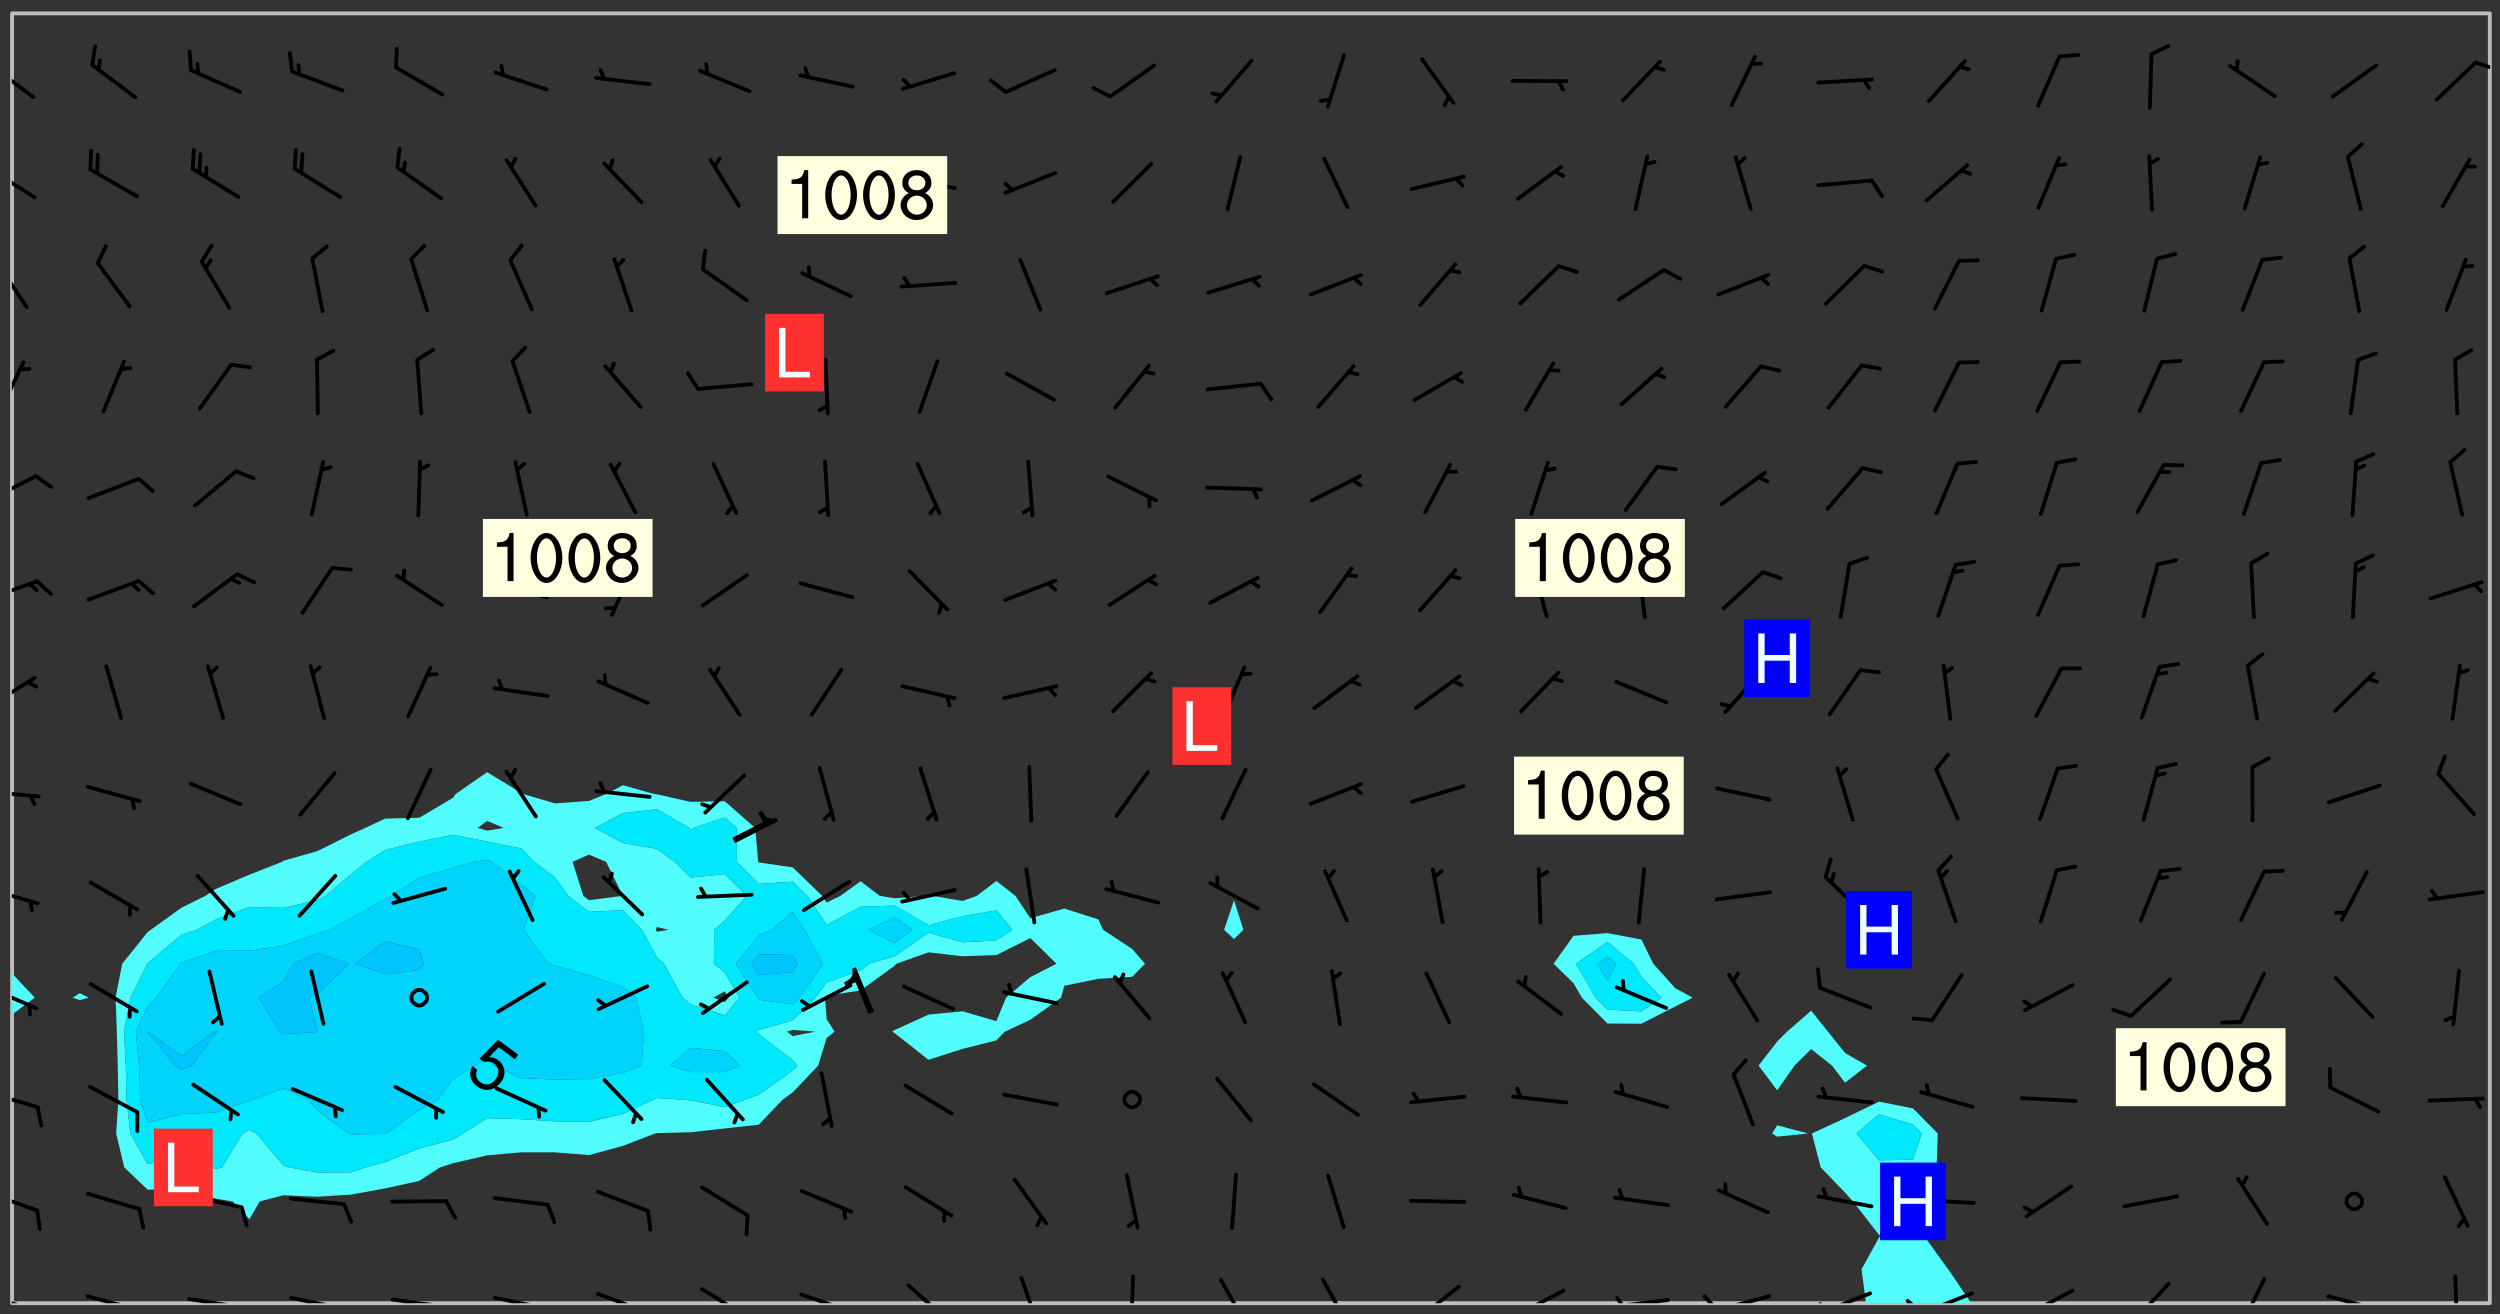 <svg xmlns="http://www.w3.org/2000/svg" role="img" xmlns:xlink="http://www.w3.org/1999/xlink" viewBox="142.45 309.95 326.84 171.84"><rect x="142.45" y="309.95" width="326.84" height="171.84" fill="#333333" stroke="none"/><defs><clipPath id="a"><path d="M144 442h1v38.328h-1zm0 0"/></clipPath><clipPath id="b"><path d="M144 311.672h1V438h-1zm0 0"/></clipPath><clipPath id="c"><path d="M144 311.672h324v168.656H144zm0 0"/></clipPath><clipPath id="d"><path d="M379 453h22v27.328h-22zm0 0"/></clipPath><clipPath id="e"><path d="M467 311.672h1v168.656h-1zm0 0"/></clipPath><clipPath id="f"><path d="M144 479h4v1.328h-4zm0 0"/></clipPath><clipPath id="g"><path d="M153 479h8v1.328h-8zm0 0"/></clipPath><clipPath id="h"><path d="M160 480h2v.328h-2zm0 0"/></clipPath><clipPath id="i"><path d="M159 480h2v.328h-2zm0 0"/></clipPath><clipPath id="j"><path d="M166 479h9v1.328h-9zm0 0"/></clipPath><clipPath id="k"><path d="M173 480h3v.328h-3zm0 0"/></clipPath><clipPath id="l"><path d="M180 479h8v1.328h-8zm0 0"/></clipPath><clipPath id="m"><path d="M187 480h2v.328h-2zm0 0"/></clipPath><clipPath id="n"><path d="M193 479h8v1.328h-8zm0 0"/></clipPath><clipPath id="o"><path d="M200 480h2v.328h-2zm0 0"/></clipPath><clipPath id="p"><path d="M206 479h9v1.328h-9zm0 0"/></clipPath><clipPath id="q"><path d="M213 480h2v.328h-2zm0 0"/></clipPath><clipPath id="r"><path d="M220 478h8v2.328h-8zm0 0"/></clipPath><clipPath id="s"><path d="M233 478h8v2.328h-8zm0 0"/></clipPath><clipPath id="t"><path d="M246 478h9v2.328h-9zm0 0"/></clipPath><clipPath id="u"><path d="M260 477h7v3.328h-7zm0 0"/></clipPath><clipPath id="v"><path d="M275 476h4v4.328h-4zm0 0"/></clipPath><clipPath id="w"><path d="M290 476h1v4.328h-1zm0 0"/></clipPath><clipPath id="x"><path d="M301 477h5v3.328h-5zm0 0"/></clipPath><clipPath id="y"><path d="M315 476h5v4.328h-5zm0 0"/></clipPath><clipPath id="z"><path d="M327 477h7v3.328h-7zm0 0"/></clipPath><clipPath id="A"><path d="M340 478h8v2.328h-8zm0 0"/></clipPath><clipPath id="B"><path d="M340 480h2v.328h-2zm0 0"/></clipPath><clipPath id="C"><path d="M353 479h8v1.328h-8zm0 0"/></clipPath><clipPath id="D"><path d="M353 479h2v1.328h-2zm0 0"/></clipPath><clipPath id="E"><path d="M366 479h8v1.328h-8zm0 0"/></clipPath><clipPath id="F"><path d="M365 479h3v1.328h-3zm0 0"/></clipPath><clipPath id="G"><path d="M380 478h8v2.328h-8zm0 0"/></clipPath><clipPath id="H"><path d="M380 480h2v.328h-2zm0 0"/></clipPath><clipPath id="I"><path d="M393 478h8v2.328h-8zm0 0"/></clipPath><clipPath id="J"><path d="M391 479h3v1.328h-3zm0 0"/></clipPath><clipPath id="K"><path d="M406 478h8v2.328h-8zm0 0"/></clipPath><clipPath id="L"><path d="M406 480h3v.328h-3zm0 0"/></clipPath><clipPath id="M"><path d="M420 477h7v3.328h-7zm0 0"/></clipPath><clipPath id="N"><path d="M435 476h4v4.328h-4zm0 0"/></clipPath><clipPath id="O"><path d="M446 479h8v1.328h-8zm0 0"/></clipPath><clipPath id="P"><path d="M463 476h1v4.328h-1zm0 0"/></clipPath><clipPath id="Q"><path d="M144 465h4v4h-4zm0 0"/></clipPath><clipPath id="R"><path d="M144 452h4v3h-4zm0 0"/></clipPath><clipPath id="S"><path d="M144 438h4v5h-4zm0 0"/></clipPath><clipPath id="T"><path d="M144 425h4v4h-4zm0 0"/></clipPath><clipPath id="U"><path d="M144 413h4v2h-4zm0 0"/></clipPath><clipPath id="V"><path d="M144 398h4v5h-4zm0 0"/></clipPath><clipPath id="W"><path d="M144 385h4v4h-4zm0 0"/></clipPath><clipPath id="X"><path d="M144 371h4v5h-4zm0 0"/></clipPath><clipPath id="Y"><path d="M144 357h2v7h-2zm0 0"/></clipPath><clipPath id="Z"><path d="M144 344h3v7h-3zm0 0"/></clipPath><clipPath id="aa"><path d="M144 331h4v5h-4zm0 0"/></clipPath><clipPath id="ab"><path d="M144 318h4v5h-4zm0 0"/></clipPath><clipPath id="ac"><path d="M465 317h3v3h-3zm0 0"/></clipPath><g id="ad" clip-path="url(#clip1)"><path fill="#fff" fill-opacity="0" fill-rule="evenodd" d="M0 0h1000v1000H0zm0 0"/><path fill="#d3d3d3" fill-opacity="0" fill-rule="evenodd" d="M162.152 355.867l-.234.293.059.234.117.172.176.234.293.348.113.059.117-.172.059-.234.176-.176.465-.176h.699l.234.293.289.816.059.176.176.23.352.234.699.699.172.176.234.348.234.41.289.582.41.465.23.234.234.176.117.23.176.293.172 1.164v.234l.059.289.059.117.117.117.348.41.117.172.176.176.176.234.117.172.172.352.059.234.234.406.234-.059-.176.176-.059.93h-.582l-.234-.113-.348.113-.117.117-.059.293-.059.176-.117.172-.465.293-.059.234-.059.113v.645l.059.172v.41l.059.059v.406l.059.406.117.176.059.059.23.641-.059.293v.699l-.059.582v.234l-.059.23-.055.352v1.922l.055.117h.426l-.367.117-.023.352.891 1.168 1.742.539 1.34.359v.539l.09.809.535.715 1.52.27.891-.086.09 1.164.535.18 1.16-.18 2.055-.984 1.16-.363 1.879-.176 1.695-.18-.18.719-1.516.086-1.25.09-.805.27-1.074.809.27.719.535.898-.18.625-.266.809.266 1.078.625.898.805.18 1.25-.18-.266.723.098.504.055.293v.172l.059.293v.406l.176.117.352.117h.406l.293-.176.113-.117.059-.117.117-.23.059-.176.352-.465.23-.176.176-.059.176.059.059.176.117.988.055.469.059.172.117.234.176.059.816.059h.289l.117.234.059.406.059.352v1.105l.117.293.117.348.289.699.176.352.582.754.352.176.172.059.469.234.641.465.348.234.293.176.293.055.23.062.816.348.293.176.113.172.352.352.117.176.523.641v.289l.059.352v.348l.059.352.059.289.117.059.172.059h.176l.582.234.176.117.176.289.176.234.113.234.293.23.117.117v.41l.059.055.289.234.234.117.059.117.117.172.059.117.23.234.059.176.234.059.117.059-.117.113-.059.117v.117l-.117.293-.117.289v.582l.176.117.117.059.059.117.117.117.113.059.176.348.059.352.059.406v.176l-.059.176-.117.699v.172l.117.176.293.293h.406l.176.117.117.172.117.293v.234h-.527l-.23-.234h-.234l-.176.059-.059.699.059.348.117.176.176.41.117.23.289.469.176.055h.523l.234.059.758.641.059.293v.234l.059.059.23.348v.352l-.117.172v.293l.293.289.293.176.172.059.293.176.293.117.582.406.289.234.293.176.219.16.016.012.23.176.641.523.176.234.117.176.176.176.113.172v.641l.117.176.469.117.582.117.234.059.23.113.293.117.113.059.586.352.289.172.176.062.176.055.176.059.699.352.289.176.234.055.289.176.234.117.641.406.293.117.172.059.234.059.41.059.23.059.234.117.059.172-.41.176.469.059.059.293.113.234.176.055.234.059.176.059.406.117.641.234.117.172.059.234v.176l-.059.117-.059.406.234.234.117.059.348.117.641.23.176.117.289.117.176.176.234.465.582 1.105.176.176.348.176.176.117.352.117 1.047.523.234.059.465.113.293.059.465.176.758.582.234.234.348.465.176.176.289.234.816.699.293.176.289.289.293.176.293.289.695.641.176.176.293.234.289.234.469.289.641.582.348.234.234.293.348.348.352.465.934.992.348.406.117.176.234.059.113.117.645.176.23.113.234.059.293.176.23.117.934.699.406.406.234.176.406.176.234.117.816.348.348.234.234.117.293.289.23.117.758.352.352.172.23.059.293.117.234.059.871.176h.816l.469.23.172.059.875.699.465.117.293.059.176.059.23.059.469.059.348.059.352.059.406.059h.293l.172.059v.23l.176.176h.293l.348.059.352.059.699.117h.641l.465-.234.293-.176.172-.117.41-.172.289-.176.934-.465.469-.293.523-.293.465-.172.465-.176 1.051-.465.289-.117.41-.117.289-.117.527-.176 1.516-.699.582-.348.289-.059.293-.059.348-.117.875-.23.352-.117h.113l.234-.059.875-.234.234-.059h.812l.352-.059.816-.117.172-.059.352-.055.293-.059.23-.059.816-.176.176-.059h.348l.234-.059.465-.117.758-.172.234-.059h.348l.41-.117.289-.059 1.285-.059h.289l.41-.059.23-.059h.176l.875-.117h.406l.41-.117h.348l.352-.113.871-.059h1.75l1.047.289.41.117.289.117.352.117.289.117 1.051.172.289.059h.293l.293.059.172.059.41.059.172.059.117.059h.117l.117.059.352.059h.113l.41.066 1.922.395 1.926.395 1.52.449 1.695.719 2.145.805 1.605-.719 1.43-.805 1.16-1.078 1.25-.449 3.035-.719 1.875-.359 2.145-1.348 2.234-1.254 2.5-1.258 1.695-.449 1.785-.18 1.16-.27.625.539 1.34-.27.715-.988.984-1.344.445-.18.805-.359 1.875-.539 1.785-.449 1.25-.27 1.16-.09 1.699-.09 1.961-.27 1.25-.09h.539l.625-.09h.891l2.145-.18 2.41-.18 2.59-.09 1.695.18 1.609.09 1.43.359 1.16.719 1.875.988 1.16 1.527.266.715.629.09.355.898.535.539.535 1.527 1.074.359h.535l-.805.535.09 1.707.715 2.695.891.805.895.988.715 1.258 1.785.539 1.52-.18.355 1.344 1.609-.805.98-.539.27.27.316-.215.219-.145.801.449.449-.359h.355l.535-.27.539-.719.535-.27.625-.988 1.16.449.84.371 1.395.617 1.695-.18h1.605l1.785.09.18-1.707.535-1.344.805.27.492.848.402.406-.09.539v.359l.715.449.711-.27h1.43l.359.988.445 1.258.715 1.344 1.25.629 1.695.629.715-.18.18-.539.98-.09.449.359.086 1.258-.266.629-.535.18v.539l.715.984.266.539.984.988.801 1.078-.266.359-.09.898-.625 2.332-.355 2.066-.09 1.793-.18.719-.09.539v1.438l-.98 1.883-.359 1.707-.535.898-.805 1.168-.266.539 2.055 1.254.086.359-.355.539-.09-.18v.809l.09 1.438-.445.715-1.074.094-.266.715.535.898.805.719 1.16.809 1.34.27.445.359-.355.449-1.789-.09-1.25-.449-.715-.719-.625-.09-.176 3.59-.188 1.309h89.359V311.703h-55.27v49.082l.762.125 3.289.543 2.023 2.836v2.754l2.352.332 2.348.332h4.051l-1.379 4.16-2.023.707-2.023.703-.543.344-2.594 1.617-.188.117-2.023-2.078-.73-2.742-2.672-2.078-1.375-3.5-.066-.082-1.957-2.672 2.75-1.418v-49.082H294.422v91.414l.117.031.133.012.074.074.105.047.09.059.086.059.09.059.297.297.059.09.031.117.027.117.016.137-.031.117-.059.09-.059.086-.043.105-.047.102-.027.121v.145l.176.27.148.148.074.086.074.074.043.105.062.09.059.086.043.105.059.09.047.102.043.105.059.086.117.18.074.074.062.086.059.09.043.105.059.09.059.086.062.09.059.09.043.102.117.18.074.074.059.086.074.074.09.059.105.047h.148l.133-.016.133.016.102-.047.074-.074.047-.102-.016-.133v-.148l-.047-.105-.027-.117-.047-.102-.027-.121-.043-.102-.062-.09-.043-.102-.043-.105-.031-.117-.016-.133-.012-.137.086-.059.059-.086.121-.031.043.105.016.133v.117l.059.102.059.09.09.059.148.148.059.09.043.105-.012.102.086.059.105.047.086.059.09.059.074.074-.117.027-.105.047-.086.059-.074.074-.059.09-.062.086-.027.121-.047.102-.043.105-.031.117-.012.133-.016.133v.148l.027.117.047.105.043.102.059.09.074.074.09.059.074.074.09.059.059.09.043.105.047.102.117.031.133.016h.148l.117-.031.105.043.043.105.047.102.027.121L299.5 410l.027.117.031.121.027.117.105.043.102.047.133-.016.148.148.062.086.074.074.07.074.09.062.105.043.102.043.117.031.137.016.117-.031.074-.074.027-.117-.012-.133-.031-.121-.027-.117.043-.105h.117l.09.062.117.027h.148l.133.016h.148l.133.016.133-.016h.148l.133-.016.133-.012.137.012.117-.027.133-.016.191-.059-.059.176-.016.133-.027.121-.016.133-.059.086-.133.016-.105.047-.105.043-.117.031-.117.027-.266.031h-.148l-.133.016-.074.074.059.086.148.148.117.18.074.07.09.062.09.059.086.059.09.059.102.043.105.062.105.043.086.059.105.047.102.043.18.117.059.09-.043.102-.047.105.016.133.223.223.059.09.043.102.031.121.043.102.016.133.031.117.012.137.031.117.148.148.102.043.105.043.117.031.133.016.137.016h.117l.117-.031.09-.059.043-.105.047-.102.043-.105.031-.117.012-.133v-.148l-.012-.133-.016-.133-.031-.117-.043-.105-.047-.105-.043-.102-.043-.105-.016-.133.016-.133.027-.117.031-.117.027-.121.047-.102.09-.059.086-.062.074-.074.09-.059.223-.223.059-.086.074-.074.117-.18.059-.086v-.148l-.074-.074-.102-.047-.105-.043-.102-.043-.059-.09-.047-.105-.027-.117.09-.059.117-.031.102-.043.18-.117.148-.148.012-.133-.012-.105-.09-.059-.133.016h-.148l-.133.016-.133-.016-.121-.031-.086-.059-.074-.074-.059-.09-.062-.086-.117-.18-.059-.086.031-.121.086-.059.121-.031.059-.086v-.121l-.031-.117-.059-.09-.059-.086-.047-.105-.027-.117-.016-.133.059-.09.074-.074.09-.059.117-.18.074-.074.059-.086.148-.148.121-.031.133-.016.133.016.074.074.043.105.016.133-.031.117-.117.031-.133.012-.148.148-.043.105-.047.102-.027.121-.031.117v.148l.031.117.043.105.059.09.074.07.074.074.117.031.121.027.117-.027.133-.016h.117l.09.059.074.074.047.105.059.086.102.047.133.016.105.043.086.059-.012.105-.074.074-.18.117-.059.09-.09.059-.07.074-.074.074-.062.09-.027.117-.016.133.016.133-.016.133v.148l.016.133.027.117.031.121.074.074.09.059.086.059.09.059.117.031v.086l-.102.047-.09.059-.266.031-.117.027h-.148l-.105.043-.102.047-.059.09-.062.234-.012.133-.031.121-.016.133v.293l-.012.133.012.137.016.133.133.016.133.012.121.031.086.059.074.074.047.105.043.102.016.133v.445l-.016.133v.445l.031.266.027.117.016.133.031.117.086.211.031.266v.148l-.031.117-.027.117-.031.121-.027.117-.031.117-.031.121-.012.133-.016.133.09.059.117-.031.102.016.047.105-.031.266v.441l-.043.105-.047.105-.043.102-.043.105-.059.086-.031.121-.043.117-.031.117-.016.133.016.133.059.09.105.047.086.059.059.086-.012.137-.031.117-.043.102v.445l-.016.133v.148l-.031.117-.043.105-.027.117-.047.105-.043.102-.031.121-.027.117-.031.133-.031.117-.027.117-.043.105-.031.117-.031.121-.012.133-.016.133v.297l.027.117v.148l.047.398.027.117.059.09.121.031h.148l.133-.016.059.09v.117l-.059.09-.09.059-.102.043-.105.047-.09.059-.086.059-.137.016-.117-.031-.133-.016-.102.047-.062.086-.012.137-.016.133-.031.117-.027.117-.016.133-.031.121v.297l.016.133.031.117v.148l.012.133v.148l-.027.117-.047.102-.027.121-.031.117-.059.09-.074.074-.102.043-.105.047-.117.027-.121.031-.102-.047.059-.086.105-.047.027-.117.031-.117.027-.121.031-.117v-.148l.016-.133-.031-.117-.043-.105-.105.016-.074.074-.102.043-.09.062-.074.074-.043.102-.016.133-.031.117L304.25 426l-.031.117-.027.117-.031.121-.027.117-.031.117-.043.105-.09.059h-.09l-.117-.031-.031-.086.016-.137-.031-.117v-.148l-.012-.133v-.148l-.062-.234-.027-.121-.043-.102-.047-.105-.059-.086-.059-.09-.043-.105-.062-.086-.148-.148-.07-.074-.105-.047-.105-.043-.102-.043-.297-.297-.09-.074-.086-.059-.105-.043-.09-.062-.086-.059-.105-.043-.09-.059-.086-.062-.074-.07-.105-.047-.086-.059-.105-.043-.09-.062-.102-.043-.105-.043-.086-.059-.105-.047-.105-.043-.102-.047-.09-.059-.102-.043-.105-.043-.09-.062-.117-.027-.133-.016-.133.016H299.75l-.133.016-.117-.031-.09-.059-.074-.074-.09-.059-.102-.047h-.148l-.121-.027-.102-.043-.074-.074-.117-.18-.09-.059-.102-.043-.09-.062-.105-.043-.09-.059-.086-.059-.105-.047-.059-.086-.059-.09-.043-.105-.047-.102-.074-.074-.086-.059-.074-.074-.09-.059-.223-.223-.043-.105-.031-.266.105-.043h.145l.105.043.074.074.09.059.086.059.105.047.09.059.148.148.07.074.148.148.062.086.074.074.086.059.074.074.09.062.09.059.086.059.27.176.102.047.105.043.102.043.047-.074.059-.086.074-.074.07-.074.105.043.074.074.059.09.043.102.047.105.043.105.121.027.117-.027.074-.09.043-.105.059-.09.074-.074.105-.043.117-.027.133.012.09.059.148.148.059.09.043.105.047.102.043.105.043.102.105.047.105.043.133.016.086-.059.059-.09.074-.074.105-.043.117.027.105.047.102.043.105.043.102.047.18.117v.117l-.016.133.016.133.016.137.059.086.102.047.121.027.117.031h.148l.117-.031.059-.09.18-.117.059-.09.074-.074.059-.086.117-.18.18-.117.117.031.09.059.043.074-.016.133v.117l.09.059h.148l.133-.016.133-.012.266-.031.105-.043.117-.031.121-.027.074-.074.07-.074.062-.09-.016-.105-.047-.102-.102-.043-.105-.016-.117.027-.266.031h-.148l-.074-.074-.09-.059-.117-.031-.117-.027-.133-.016h-.148l-.133.016h-.297l-.105-.047-.148-.148-.043-.102-.059-.09.223-.223.086-.059.105-.043.117-.031.133-.016.133.016.137.016.102.043.133-.012.09-.062.102-.043.062-.09-.047-.102-.09-.059-.117-.031-.102-.043-.059-.09-.062-.09v-.117l.016-.133.105-.047.074-.07v-.121l-.09-.059-.031-.117.09-.059.074-.074.043-.105.059-.09.047-.102.016-.133v-.148l-.047-.105-.043-.102-.09-.059-.133-.016-.102-.043-.137-.016-.117-.031h-.445l-.133-.016-.133-.012-.133-.016-.117-.031h-.148l-.133-.016-.133-.012-.266-.031-.121-.043-.086-.059-.074-.074v-.148l.012-.133.105-.047.102-.043.133-.016h.152l.133-.016h.293l.121.031.102.043.09.059.234.062.121-.047.09-.059.102-.043.133-.016.105.043.102.047.133.012.121-.027h.145l.121-.031.117-.027.105-.047.074-.074.086-.059.148-.148.059-.086.047-.105.027-.117.016-.105-.102-.043-.09-.059-.117-.031-.105-.043-.09-.062-.074-.086-.074-.074-.102-.043-.105-.047-.102-.043-.059-.09-.047-.102-.086-.211-.062-.086-.059-.09-.074-.074-.086-.059h-.27l-.117.031-.09.059-.102.043-.133.016-.105-.016-.027-.117-.062-.09-.117-.031-.102-.043-.148-.148-.031-.117-.016-.105.074-.074.18-.117.117-.027.117-.031.137.016.102.043.105.043.102.047.105.043.117.031.133.016.117.027.133.016.105-.016.09-.059-.074-.074-.105-.043-.074-.074-.074-.09-.148-.148-.086-.059-.09-.059-.074-.074-.09-.059-.102-.047-.121-.027-.102-.047-.105-.043-.117-.031-.102-.043-.121-.031h-.148l-.117.031-.105.043-.086.062-.18.117-.086.059-.09.059-.105.047-.086.059-.105.043-.102.043-.105.047-.074.074-.059.09-.059.086-.047.105-.059.086-.074.074-.133-.012-.117-.031h-.117l-.074.074-.09.059-.074.074-.09.059-.086.059-.105.047-.102.043-.137.016-.102-.043-.148-.148-.105-.047h-.086l-.105.047-.102.043-.121.031-.117-.031-.074-.074v-.117l.031-.121.074-.07.059-.09.074-.074.117-.031.105-.043h.293l.133-.016.137-.016.102-.043.09-.059.102-.047.09-.059.133-.012.09.059.133.012.09-.059.086-.059.105-.043.09-.059.086-.062.09-.059.148-.148.059-.086.059-.09.105-.043.133-.016.117.027.121.031.059-.059.059-.09.031-.266.027-.117.105.012.133.016.102-.043.09-.059.059-.09.074-.074.059-.09.047-.102.012-.133-.012-.133-.047-.105-.148-.148-.059-.09-.059-.086-.043-.105v-.445l.016-.133v-.148l.012-.133-.059-.059-.09.059-.102-.043-.18-.117-.086-.059-.062-.09-.059-.09-.074-.074-.086-.059-.121.031-.102.012-.105.047-.086.059-.105.043-.148.148-.09.059-.086.059-.09.062-.105.043-.133.016v-.121l.105-.043.117-.031.074-.07.043-.105v-.148l-.027-.117-.148-.148-.133-.016h-.148l-.117.031-.105.043-.102.043-.09.062-.117.027-.074-.074.012-.133-.043-.102-.043-.105-.09-.059-.117.027-.121.031-.117.031-.102.043-.121.031-.102.043-.105.043-.09.059-.102.016v-.117l.016-.133-.059-.09-.074.043-.148.148-.059.09-.074.074-.047.105-.043.102-.074.074-.059.09-.074.074-.059.086-.074.074-.09.062-.074.07-.074.074-.102.016-.133.016-.105-.043v-.121l.148-.148.043-.102.059-.09.047-.102.043-.105.059-.09.031-.117.043-.102.031-.121.027-.117.047-.105.043-.102.043-.105.074-.07.09-.062.09-.059.102-.043h.297l.266-.031.105-.043-.074-.074-.117-.031-.105-.043-.09-.059-.102-.047-.09-.059-.102-.043-.105-.043-.09-.062-.086-.059-.105-.043-.102-.043-.121-.031-.117-.031-.102-.043L297.5 410.25l-.102-.043-.09-.059-.043-.105-.016-.133.102-.043.133-.016.137.016.133-.016.102-.043.059-.09.016-.105-.09-.059-.074-.074-.102-.043-.09-.059-.148-.148-.043-.105-.016-.133v-.293l-.059-.09-.09-.059-.074-.074-.043-.105-.031-.117-.059-.09-.074-.074-.117-.027-.074-.074-.09-.059-.09-.062-.086-.059-.074-.074-.059-.086-.047-.105-.086-.059-.148-.148-.195-.059-.133.016-.102.043-.074.074-.047.102-.043.105-.059.09-.059.086-.297.297-.09.059h-.086l-.062-.086-.043-.105.031-.117.059-.09.027-.117-.012-.133-.09-.062-.105.047-.117.027-.117.031-.27.176-.102.047-.117.027-.105.047-.09.059-.102.043-.059-.086-.047-.105.016-.133.047-.105.07-.074.074-.07.059-.09v-.148l-.043-.105h-.238l-.102.047-.031.117-.027.117-.031.121-.074.043-.133.016-.074-.047-.043-.102-.043-.105-.047-.102-.043-.105-.121.031-.102.043-.133.016-.117.031-.105.043-.09.059-.102.047-.121.027-.133.016-.102-.043-.059-.09-.047-.105-.043-.102-.043-.105v-.117l.059-.09.086-.059.18-.117.102-.047.105-.043.105-.059.102-.043.09-.062.102-.043.105-.059.102-.047.09-.059.105-.043.102-.043.09-.062.102-.043.137-.016.117.031.102.043.121.031.102.043.105.047.102.043.105.043.102.047.105.043.102.043.105.047.086.059.105.043.117.031.105.043.102.047.09.059.105.043.102.043.105.047.117.027.102.047.121.027h.148l.086-.059.016-.102.059-.09-.027-.117-.074-.074-.117-.18-.074-.074-.09-.074-.18-.117-.086-.059-.105-.043-.102-.047-.27-.176-.059-.09-.074-.074-.059-.09-.043-.102-.031-.117-.016-.137v-.562l-.012-.133-.016-.133-.031-.117-.016-.133-.012-.133-.031-.121-.223-.223-.059-.086-.016-.105.031-.117.133-.016v-91.414H172.992v1.453l-.059.234-.352 1.051-.172.523-.117.348-.176.41-.117.172-.234.293-.23.059h-.352l-.117.059-.23.406v.293l.117.176.23.23.117.234.641.758.293.465.176.234.23.352.234.348.641.816.176.465.172.41.117.695.176.469.117 1.398.059.465v.875l.117 1.047v4.781l-.059.465-.352 1.281-.176.523-.113.41-.352.93L172.934 336l-.234.582-.117.176-.172.348-.176.406-.352.816-.059.293-.113.293-.117.289-.059.176-.117.875-.059.406-.059.117-.059.176-.059.172-.23.527-.117.172v.234l-.117.234-.059.172-.176.586v.289l-.059.176v.293l-.059.113-.059.527v.172l-.055.234v2.621l-.176.816-.117.176-.176.234-.117.172-.113.234-.586.934-.23.289-.293.465-.176.234-.289.352-.352.699-.113.23-.176.41-.176.23-.406.527-.816.699-.293.172-.289.234-.176.117-.176.176-.523.406-.527.176-.172.176-.234.055-.641.176h-.758m12.211 31.023l-1.074.449.359.895 1.25-.715.445-.539-.98-.09"/><path fill="#d3d3d3" fill-opacity="0" fill-rule="evenodd" d="M201.508 416.598h-.895l.449.629.98.359.805-.09.445-.988-.176.09-.715-.355-.895.355m154.621 59.07l-.059-.523v-.293l.113-.293.059-.23.469-.469h.113l.117-.113.117-.059h.176l.234-.059h.348l.234.059.117.059.23.172.059.176.117.582v.293l-.117.176-.172.289-.176.176-.527.523-.23.234-.117.059h-.176l-.117-.059-.406-.293-.176-.117-.117-.059-.059-.113-.055-.117m6.641-10.957l-.059-.172v-1.109l.059-.172.176-.059.172-.059h.176l.234-.059.117.059.059.699-.059.172-.117.176-.117.059-.234.523-.113.059h-.234l-.059-.117m9.613-14.391l-.117-.176v-.699l.293-.875.117-.172.176-.352.113-.23.117-.293.352-.758.117-.23.172-.234h.176l.117-.059h.641l.117.059.234.234.172.113.352.293.117.117.113.176v.113l.117.059.117.117v.699l-.059.176v.23l-.059.176-.348 1.051-.117.23-.117.234-.117.059-.23.234-.641.289h-.875l-.41-.117-.641-.465"/><path fill="none" stroke="#bebebe" stroke-linecap="round" stroke-linejoin="round" stroke-miterlimit="10" stroke-width=".5" d="M467.957 311.695H144.027v168.625h323.93v-168.625"/><g clip-path="url(#a)"><path fill="#fff" fill-opacity="0" fill-rule="evenodd" d="M144 475.891v4.438h.004H144v-37.727 33.289"/></g><g clip-path="url(#b)"><path fill="#fff" fill-opacity="0" fill-rule="evenodd" d="M144 435.945v1.234-125.508h.004H144V435.945"/></g><path fill="#50fcfc" fill-rule="evenodd" d="M144 437.18v5.422l.004-.004v-5.414l-.004-.004"/><g clip-path="url(#c)"><path fill="#fff" fill-opacity="0" fill-rule="evenodd" d="M144.004 480.328v-37.73L147 440.383l-2.996-3.199V311.672h8.871v128.121l-.938.59.938.32 1.176-.32-1.176-.59v-128.121h53.262v99.23l-4.105 2.852-.332.484-4.438 2.633-4.441.102-2.609 1.219-1.828.816-4.438 2.215-4.438 1.262-.188.145-4.254 1.668-4.438 1.887-1.316.887-3.121 1.543-4.031 2.895-.406.293-3.324 4.145-.875 4.438.172 4.438.121 4.441.082 4.438-.289 4.438 1.055 4.438 3.059 2.902 4.438-.02 4.438 1.199 2.234.359 2.203 2.328 1.344-2.328 3.098-.805 4.438.195 4.438-.285 4.438-.812 4.441-.977 2.707-1.758 1.73-.555 4.438-1.027 4.438-.391 4.441.004 4.438.355 4.438-1.207 4.176-1.617.262-.047 4.438-.113 4.441-.5 4.438-.488 3.137-3.289 1.301-.93 3.328-3.508 1.109-3.613 1.031-.828-1.031-1.629-.203-2.809.203-.273 4.438-.664 4.441-3.23.234-.27 4.203-1.492 4.438.512 4.438-.152 4.441-2.227 3.414 3.359-3.414 1.746-3.176 2.691-1.266 3.066-4.438-1.289-4.438.438-4.438 2.023-.316.199.316.18 4.438 3.508 4.438-1.434 4.438-1.109 1.109-1.145 3.332-1.547 4.016-2.891.422-1.555 4.438-.91 4.438-.262 1.68-1.711-1.68-1.93-3.797-2.508-.641-1.363-4.438-1.414L277.152 430l-1.957-2.93-2.484-1.949-2.562 1.949-1.875.668-3.934-.668-.504-.289-.504.289-3.934.32-1.93-.32-2.512-1.91-2.633 1.91-1.805.875-.582-.875-3.855-3.723-4.438-.645-.07-.074-.395-4.438-3.973-3.492-4.441.09-4.438-.996-.387-.039-4.051-1.145-2.156 1.145-2.281.906-4.438.328-4.199-1.234-.242-.145-4.438-2.707v-99.23h97.645v115.977l-1.293 3.859 1.293 1.219 1.227-1.219-1.227-3.859V311.672h48.82V431.941l-4.438.352-2.598 3.652 2.598 2.539 1.094 1.898 3.344 3.375 4.441.027 4.438-2.266 2.266-1.137-2.266-1.227-2.887-3.211-1.551-3.168-4.441-.836V311.672h26.633v130.41l-3.148 2.738-1.293 1.297-2.43 3.145 2.43 3.242v4.559l-.672 1.074.672.414 4.039-.414-4.039-1.074v-4.559l2.27-3.242 2.172-2.164 2.723 2.164 1.715 2.238 2.863-2.238-2.863-1.645-2.242-2.797-2.195-2.738V311.672h88.762v168.656h-67.84l-2.996-4.438-.176-.223-3.047-4.215-1.391-1.676-1.172-2.762 1.172-.914 3.09-3.527.152-4.438-3.242-3.273-4.438-.887-4.438 2.141-4.336 2.02 1.145 4.438 3.191 3.297 1.023 1.145 3.414 4.379.25.059-.25.277-2.289 4.16.586 4.438H144.004"/></g><path fill="#50fcfc" fill-rule="evenodd" d="M147 440.383l-2.996 2.215v-5.414L147 440.383m5.875.32l-.938-.32.938-.59 1.176.59-1.176.32m4.852 4.117l-.172-4.438.875-4.438 3.324-4.145.406-.293 4.031-2.895 3.121-1.543 1.316-.887 4.438-1.887 4.254-1.668.188-.145 4.438-1.262 4.438-2.215 1.828-.816 2.609-1.219 4.441-.102 4.438-2.633.332-.484 4.105-2.852v6.375l-1.25.914 1.25.359 2.164-.359-2.164-.914v-6.375l4.438 2.707.242.145 4.199 1.234 4.438-.328v7.02l-2.148.949 1.406 4.441.742.57 4.422-.57-2.184-4.441-2.238-.949v-7.02l2.281-.906 2.156-1.145 4.051 1.145.387.039V415.75l-4.438.492-3.668 1.949 3.668 1.98 4.438.754v10.219l-.145.363.145.262 1.5-.262-1.5-.363v-10.219l2.332 1.703 2.105 2.051 4.441-.453v2.805l-.289.039.289.039.035-.039-.035-.039v-2.805l2.867 2.844-2.867 3.223-1.383 1.215-.051 4.438 1.434 1.129v2.473l-1.488.836 1.488.582.48-.582-.48-.836v-2.473l1.902 3.309-1.902 2.297-4.441-1.406-1.09-.891-2.422-4.438-.926-.84-1.961-3.598-2.477-2.562-4.438.215-2.719-2.09-1.719-2.391-2.695-2.051-1.746-1.758-8.875-1.781-4.438.875-4.441 1.113-2.488 1.551-1.949 1.594-3.344 2.848-1.094.555-4.438 1.012-4.441-.105-4.438 1.637-2.488 1.34-1.949.621-4.438 3.746-.055.07-2.176 4.438-.867 4.438.242 4.441.098 4.438.484 4.438 2.273 4 4.438-.945 4 1.383.438.199.852-.199 2.672-4.438.914-.453.898.453 3.543 4.188.801.25 3.637.668 4.438-.031 1.801-.637 2.637-.707 4.441-1.781 4.438-1.156 1.27-.793 3.168-2.008 4.438.137 4.441.281 4.438.066 4.438-1.047 3.988-1.867.449-.203 3.176.203 1.262.113 4.441.871 2.746-.984 1.691-.645 4.438-3.156.605-.637-.605-.703-4.438-3.434-.312-.305.312-.219 4.438-1.262v1.25l-.754.23.754.586 2.945-.586-2.945-.23v-1.25l2.977-2.957 1.461-1.984 4.438-1.598 1.113-.855 3.328-1 4.438-3.059 4.438 1.258 4.438-.258 2.082-1.379-2.082-2.535-4.438.75-4.438 1.188-4.438-2.57-4.441.156-4.438 2.363L248 427.07l-1.918-1.852-4.438.293-2.855-2.883-.016-4.438-1.566-1.379-4.105 1.379-.336.312-.18-.312-4.258-2.441v-1.957l4.438.996 4.441-.09 3.973 3.492.395 4.438.07.074 4.438.645 3.855 3.723.582.875 1.805-.875 2.633-1.91 2.512 1.91 1.93.32 3.934-.32.504-.289.504.289 3.934.668 1.875-.668 2.562-1.949 2.484 1.949L277.152 430l4.438-1.27 4.438 1.414.641 1.363 3.797 2.508 1.68 1.93-1.68 1.711-4.438.262-4.438.91-.422 1.555-4.016 2.891-3.332 1.547-1.109 1.145-4.438 1.109-4.438 1.434L259.398 445l-.316-.18.316-.199 4.438-2.023 4.438-.438 4.438 1.289 1.266-3.066 3.176-2.691 3.414-1.746-3.414-3.359-4.441 2.227-4.438.152-4.438-.512-4.203 1.492-.234.27-4.441 3.23-4.438.664-.203.273.203 2.809 1.031 1.629-1.031.828-1.109 3.613-3.328 3.508-1.301.93-3.137 3.289-4.438.488-4.441.5-4.438.113-.262.047-4.176 1.617-4.438 1.207-4.438-.355-4.441-.004-4.438.391-4.438 1.027-1.73.555-2.707 1.758-4.441.977-4.438.812-4.438.285-4.438-.195-3.098.805-1.344 2.328-2.203-2.328-2.234-.359-4.438-1.199-4.438.02-3.059-2.902-1.055-4.438.289-4.438-.082-4.438-.121-4.441"/><path fill="#00e8fc" fill-rule="evenodd" d="M158.898 449.262l-.242-4.441.867-4.438 2.176-4.438.055-.07 4.438-3.746 1.949-.621 2.488-1.34 4.438-1.637 4.441.105 4.438-1.012 1.094-.555 3.344-2.848 1.949-1.594 2.488-1.551 4.441-1.113 4.438-.875 4.438.891v2.383l-1.852.266-2.586.773-4.438 1.27-3.562 2.398-.879.41-4.438 2.516-2.809 1.512-1.629.488-4.438 1.582-4.441.641-4.438.047-4.438 1.52-.188.16-3.098 4.438-1.152 1.074-1.551 3.363.445 4.441.121 4.438.984 3.023 4.438-1.129 4.438-.191 4.438-1.566.48-.137 3.961-1.473 3.191 1.473 1.246 1.391L188 458.137l.383.117 4.438-.059.109-.059 4.332-3.062 2.469-1.375 1.969-2.711 2.984-1.727 1.453-.965.848.965 3.59 1.633 4.441.199 4.438-.074 4.438-.801 2.441-.957.324-4.441-1.055-4.438-1.711-1.41-4.438-1.508-4.438-1.281-.832-.238-3.289-4.438 1.582-4.438-1.902-1.488-3.832-2.953-.605-.266v-2.383l4.438.891 1.746 1.758 2.695 2.051 1.719 2.391 2.719 2.09 4.438-.215 2.477 2.562 1.961 3.598.926.84 2.422 4.438 1.09.891v5.66l-2.746 2.328 2.746.848 4.441-.004 1.965-.844-1.965-1.887-4.441-.441v-5.66l4.441 1.406 1.902-2.297-1.902-3.309-1.434-1.129.051-4.438 1.383-1.215 2.867-3.223-2.867-2.844-4.441.453-2.105-2.051-2.332-1.703-4.438-.754-3.668-1.98 3.668-1.949 4.438-.492 4.258 2.441.18.312.336-.312 4.105-1.379 1.566 1.379.016 4.438 2.855 2.883 4.438-.293v3.949l-2.777 2.34-1.66.688-2.973 3.75 2.812 4.438.16.266 4.438.605.875-.871 3.098-4.438-2.453-4.438-1.52-2.34v-3.949L248 427.07l2.52 3.789 4.438-2.363 4.441-.156v1.582l-3.438 1.586 3.438 1.719 2.32-1.719-2.32-1.586v-1.582l4.438 2.57 4.438-1.188 4.438-.75 2.082 2.535-2.082 1.379-4.438.258-4.438-1.258-4.438 3.059-3.328 1-1.113.855-4.438 1.598-1.461 1.984-2.977 2.957-4.438 1.262-.312.219.312.305 4.438 3.434.605.703-.605.637-4.438 3.156-1.691.645-2.746.984-4.441-.871-1.262-.113-3.176-.203-.449.203-3.988 1.867-4.438 1.047-4.438-.066-4.441-.281-4.438-.137-3.168 2.008-1.27.793-4.438 1.156-4.441 1.781-2.637.707-1.801.637-4.438.031-3.637-.668-.801-.25-3.543-4.188-.898-.453-.914.453-2.672 4.438-.852.199-.438-.199-4-1.383-4.438.945-2.273-4-.484-4.438-.098-4.438"/><path fill="#00d4fc" fill-rule="evenodd" d="M160.648 449.262l-.445-4.441 1.551-3.363 1.152-1.074 3.098-4.438.188-.16 4.438-1.52v10.43l-.23.125-4.207 3.184-4.414-3.184-.023-.004-.004.004.004.016 3.598 4.426.84.477 1.348-.477 3.09-4.184.164-.258-.164-.125v-10.43l4.438-.047 4.441-.641 4.438-1.582v2.527l-3.129 1.422-1.309 2.312-3.266 2.125 2.859 4.438.406.32 4.438-.262.023-.059-1.109-4.438 1.086-.488 4.137-3.949-4.137-1.422v-2.527l1.629-.488 2.809-1.512 4.438-2.516v5.555l-3.926 2.91 3.926 1.363 4.441-.547.578-.816-.578-1.902-4.441-1.008v-5.555l.879-.41 3.562-2.398 4.438-1.27 2.586-.773 1.852-.266.605.266 3.832 2.953 1.902 1.488-1.582 4.438 3.289 4.438.832.238 4.438 1.281 4.438 1.508 1.711 1.41 1.055 4.438-.324 4.441-2.441.957-4.438.801-4.438.074-4.441-.199-3.59-1.633-.848-.965-1.453.965-2.984 1.727-1.969 2.711-2.469 1.375-4.332 3.062-.109.059-4.438.059-.383-.117-4.055-3.047-1.246-1.391-3.191-1.473-3.961 1.473-.48.137-4.438 1.566-4.438.191-4.438 1.129-.984-3.023-.121-4.438"/><path fill="#00c4fc" fill-rule="evenodd" d="M161.754 444.836l-.004-.016.004-.004.023.004 4.414 3.184 4.207-3.184.23-.125.164.125-.164.258-3.09 4.184-1.348.477-.84-.477-3.598-4.426m17.348-.016l-2.859-4.438 3.266-2.125 1.309-2.312 3.129-1.422 4.137 1.422-4.137 3.949-1.086.488 1.109 4.438-.023.059-4.438.262-.406-.32m13.719-7.512l-3.926-1.363 3.926-2.91 4.441 1.008.578 1.902-.578.816-4.441.547"/><path fill="#fff" fill-opacity="0" fill-rule="evenodd" d="M206.137 417.277l-1.25.914 1.25.359 2.164-.359-2.164-.914m13.316 4.402l-2.148.949 1.406 4.441.742.57 4.422-.57-2.184-4.441-2.238-.949m8.875 9.465l-.145.363.145.262 1.5-.262-1.5-.363"/><path fill="#00d4fc" fill-rule="evenodd" d="M232.766 450.109l-2.746-.848 2.746-2.328 4.441.441 1.965 1.887-1.965.844-4.441.004"/><path fill="#fff" fill-opacity="0" fill-rule="evenodd" d="M237.207 439.547l-1.488.836 1.488.582.48-.582-.48-.836m0-12.516l-.289.039.289.039.035-.039-.035-.039"/><path fill="#00d4fc" fill-rule="evenodd" d="M241.484 440.383l-2.812-4.438 2.973-3.75v2.547l-.953 1.203.953 1.492 4.438-.395.641-1.098-.641-1.148-4.438-.055v-2.547l1.66-.688 2.777-2.34 1.52 2.34 2.453 4.438-3.098 4.438-.875.871-4.438-.605-.16-.266"/><path fill="#00c4fc" fill-rule="evenodd" d="M241.645 437.438l-.953-1.492.953-1.203 4.438.055.641 1.148-.641 1.098-4.438.395"/><path fill="#fff" fill-opacity="0" fill-rule="evenodd" d="M246.082 444.59l-.754.23.754.586 2.945-.586-2.945-.23"/><path fill="#00d4fc" fill-rule="evenodd" d="M259.398 433.227l-3.438-1.719 3.438-1.586 2.32 1.586-2.32 1.719"/><path fill="#50fcfc" fill-rule="evenodd" d="M303.781 432.727l-1.293-1.219 1.293-3.859 1.227 3.859-1.227 1.219m44.383 5.758l-2.598-2.539 2.598-3.652 4.438-.352v1.152l-4.125 2.852 2.582 4.438 1.543 1.559 4.441.238 2.602-1.797-2.602-2.723-.984-1.715-3.457-2.852v-1.152l4.441.836 1.551 3.168 2.887 3.211 2.266 1.227-2.266 1.137-4.438 2.266-4.441-.027-3.344-3.375-1.094-1.898"/><path fill="#00e8fc" fill-rule="evenodd" d="M351.059 440.383l-2.582-4.438 4.125-2.852v1.918l-1.348.934 1.348 2.223 1.133-2.223-1.133-.934v-1.918l3.457 2.852.984 1.715 2.602 2.723-2.602 1.797-4.441-.238-1.543-1.559"/><path fill="#00d4fc" fill-rule="evenodd" d="M352.602 438.168l-1.348-2.223 1.348-.934 1.133.934-1.133 2.223"/><path fill="#50fcfc" fill-rule="evenodd" d="M374.793 452.504l-2.43-3.242 2.43-3.145 1.293-1.297 3.148-2.738 2.195 2.738 2.242 2.797 2.863 1.645-2.863 2.238-1.715-2.238-2.723-2.164-2.172 2.164-2.27 3.242m0 6.047l-.672-.414.672-1.074 4.039 1.074-4.039.414"/><g clip-path="url(#d)"><path fill="#50fcfc" fill-rule="evenodd" d="M380.48 462.574l-1.145-4.438 4.336-2.02 4.438-2.141v1.656l-2.957 2.504 2.957 3.512 4.438-.09 1.145-3.422-1.145-1.152-4.438-1.352v-1.656l4.438.887 3.242 3.273-.152 4.438-3.09 3.527-1.172.914 1.172 2.762 1.391 1.676 3.047 4.215.176.223 2.996 4.438h-13.75l-.586-4.438 2.289-4.16.25-.277-.25-.059-3.414-4.379-1.023-1.145-3.191-3.297"/></g><path fill="#00e8fc" fill-rule="evenodd" d="M388.109 461.648l-2.957-3.512 2.957-2.504 4.438 1.352 1.145 1.152-1.145 3.422-4.438.09"/><g clip-path="url(#e)"><path fill="#fff" fill-opacity="0" fill-rule="evenodd" d="M467.996 480.328H468V311.672h-.004H468v168.656h-.004"/></g><path fill="#fff" fill-opacity="0" fill-rule="evenodd" d="M235.102 417.426l2.641 5.211 8.887-4.504-2.641-5.211-8.887 4.504"/><path fill-rule="evenodd" d="M243.934 416.871l.23.457-5.613 2.844-.355-.699 4.004-2.031-.629-1.238.496-.25.312.469.16.199.184.164.219.117.266.062.328-.008.398-.086"/><path fill="#fff" fill-opacity="0" fill-rule="evenodd" d="M253.707 445.441l5.406-2.215-3.773-9.219-5.406 2.215 3.773 9.219"/><path fill-rule="evenodd" d="M253.867 436.594l.469-.195 2.387 5.828-.73.297-1.699-4.156-1.285.527-.211-.516.492-.27.215-.148.18-.168.133-.207.082-.262.02-.324-.051-.406"/><path fill="#fff" fill-opacity="0" fill-rule="evenodd" d="M200.586 451.121l6.367 4.719 6.07-8.188-6.367-4.719-6.07 8.188"/><path fill-rule="evenodd" d="M207.559 445.883l2.641 1.957-.441.594-2.121-1.57-1.262 1.312.281.004.297.055.312.121.324.203.246.215.223.27.18.316.121.359.047.395-.012.207-.035.219-.062.219-.094.23-.121.23-.16.234-.293.336-.332.273-.367.207-.395.129-.414.047-.211-.016-.219-.035-.215-.062-.219-.09-.219-.117-.215-.145-.355-.309-.258-.32-.172-.328-.094-.336-.023-.34.039-.344.098-.34.141-.336.633.469-.074.23-.043.23-.008.219.023.211.062.199.098.184.133.172.176.152.266.168.27.109.27.051.266-.012.262-.074.254-.137.242-.207.234-.27.141-.223.109-.246.062-.262.02-.27-.039-.273-.102-.262-.172-.254-.254-.23-.289-.172-.293-.078-.332-.012-.41.031-.559-.414 2.414-2.477"/><g clip-path="url(#f)"><path fill="none" stroke="#000" stroke-linecap="round" stroke-linejoin="round" stroke-miterlimit="10" stroke-width=".5" d="M147.344 481.41l-6.688-2.16"/></g><g clip-path="url(#g)"><path fill="none" stroke="#000" stroke-linecap="round" stroke-linejoin="round" stroke-miterlimit="10" stroke-width=".5" d="M160.715 481.223l-6.797-1.785"/></g><g clip-path="url(#h)"><path fill="none" stroke="#000" stroke-linecap="round" stroke-linejoin="round" stroke-miterlimit="10" stroke-width=".5" d="M160.715 481.223l.562 2.387"/></g><g clip-path="url(#i)"><path fill="none" stroke="#000" stroke-linecap="round" stroke-linejoin="round" stroke-miterlimit="10" stroke-width=".5" d="M159.723 480.961l.285 1.195"/></g><g clip-path="url(#j)"><path fill="none" stroke="#000" stroke-linecap="round" stroke-linejoin="round" stroke-miterlimit="10" stroke-width=".5" d="M174.102 480.871l-6.941-1.086"/></g><g clip-path="url(#k)"><path fill="none" stroke="#000" stroke-linecap="round" stroke-linejoin="round" stroke-miterlimit="10" stroke-width=".5" d="M174.102 480.871l.805 2.32"/></g><g clip-path="url(#l)"><path fill="none" stroke="#000" stroke-linecap="round" stroke-linejoin="round" stroke-miterlimit="10" stroke-width=".5" d="M187.391 481.023L180.5 479.633"/></g><g clip-path="url(#m)"><path fill="none" stroke="#000" stroke-linecap="round" stroke-linejoin="round" stroke-miterlimit="10" stroke-width=".5" d="M187.391 481.023l.699 2.352"/></g><g clip-path="url(#n)"><path fill="none" stroke="#000" stroke-linecap="round" stroke-linejoin="round" stroke-miterlimit="10" stroke-width=".5" d="M200.742 480.805l-6.965-.953"/></g><g clip-path="url(#o)"><path fill="none" stroke="#000" stroke-linecap="round" stroke-linejoin="round" stroke-miterlimit="10" stroke-width=".5" d="M200.742 480.805l.848 2.301"/></g><g clip-path="url(#p)"><path fill="none" stroke="#000" stroke-linecap="round" stroke-linejoin="round" stroke-miterlimit="10" stroke-width=".5" d="M214.016 481.047l-6.879-1.438"/></g><g clip-path="url(#q)"><path fill="none" stroke="#000" stroke-linecap="round" stroke-linejoin="round" stroke-miterlimit="10" stroke-width=".5" d="M214.016 481.047l.684 2.355"/></g><g clip-path="url(#r)"><path fill="none" stroke="#000" stroke-linecap="round" stroke-linejoin="round" stroke-miterlimit="10" stroke-width=".5" d="M227.18 481.559l-6.578-2.461"/></g><g clip-path="url(#s)"><path fill="none" stroke="#000" stroke-linecap="round" stroke-linejoin="round" stroke-miterlimit="10" stroke-width=".5" d="M240.188 482.188l-5.965-3.715"/></g><g clip-path="url(#t)"><path fill="none" stroke="#000" stroke-linecap="round" stroke-linejoin="round" stroke-miterlimit="10" stroke-width=".5" d="M253.844 481.469l-6.648-2.281"/></g><g clip-path="url(#u)"><path fill="none" stroke="#000" stroke-linecap="round" stroke-linejoin="round" stroke-miterlimit="10" stroke-width=".5" d="M266.453 482.672l-5.238-4.684"/></g><g clip-path="url(#v)"><path fill="none" stroke="#000" stroke-linecap="round" stroke-linejoin="round" stroke-miterlimit="10" stroke-width=".5" d="M278.316 483.645l-2.328-6.629"/></g><g clip-path="url(#w)"><path fill="none" stroke="#000" stroke-linecap="round" stroke-linejoin="round" stroke-miterlimit="10" stroke-width=".5" d="M290.352 483.84l.227-7.023"/></g><g clip-path="url(#x)"><path fill="none" stroke="#000" stroke-linecap="round" stroke-linejoin="round" stroke-miterlimit="10" stroke-width=".5" d="M302.059 477.266l3.441 6.125"/></g><g clip-path="url(#y)"><path fill="none" stroke="#000" stroke-linecap="round" stroke-linejoin="round" stroke-miterlimit="10" stroke-width=".5" d="M315.406 477.246l3.379 6.164"/></g><g clip-path="url(#z)"><path fill="none" stroke="#000" stroke-linecap="round" stroke-linejoin="round" stroke-miterlimit="10" stroke-width=".5" d="M327.648 482.5l5.527-4.34"/></g><g clip-path="url(#A)"><path fill="none" stroke="#000" stroke-linecap="round" stroke-linejoin="round" stroke-miterlimit="10" stroke-width=".5" d="M340.617 481.965l6.219-3.273"/></g><g clip-path="url(#B)"><path fill="none" stroke="#000" stroke-linecap="round" stroke-linejoin="round" stroke-miterlimit="10" stroke-width=".5" d="M341.52 481.488l-1.012-.691"/></g><g clip-path="url(#C)"><path fill="none" stroke="#000" stroke-linecap="round" stroke-linejoin="round" stroke-miterlimit="10" stroke-width=".5" d="M353.555 480.758l6.973-.855"/></g><g clip-path="url(#D)"><path fill="none" stroke="#000" stroke-linecap="round" stroke-linejoin="round" stroke-miterlimit="10" stroke-width=".5" d="M354.57 480.633l-.707-1.008"/></g><g clip-path="url(#E)"><path fill="none" stroke="#000" stroke-linecap="round" stroke-linejoin="round" stroke-miterlimit="10" stroke-width=".5" d="M366.961 481.234l6.789-1.812"/></g><g clip-path="url(#F)"><path fill="none" stroke="#000" stroke-linecap="round" stroke-linejoin="round" stroke-miterlimit="10" stroke-width=".5" d="M366.961 481.234l-1.672-1.797"/></g><g clip-path="url(#G)"><path fill="none" stroke="#000" stroke-linecap="round" stroke-linejoin="round" stroke-miterlimit="10" stroke-width=".5" d="M380.402 481.613l6.539-2.57"/></g><g clip-path="url(#H)"><path fill="none" stroke="#000" stroke-linecap="round" stroke-linejoin="round" stroke-miterlimit="10" stroke-width=".5" d="M381.352 481.242l-.93-.797"/></g><g clip-path="url(#I)"><path fill="none" stroke="#000" stroke-linecap="round" stroke-linejoin="round" stroke-miterlimit="10" stroke-width=".5" d="M393.719 481.621l6.535-2.582"/></g><g clip-path="url(#J)"><path fill="none" stroke="#000" stroke-linecap="round" stroke-linejoin="round" stroke-miterlimit="10" stroke-width=".5" d="M393.719 481.621l-1.867-1.594"/></g><g clip-path="url(#K)"><path fill="none" stroke="#000" stroke-linecap="round" stroke-linejoin="round" stroke-miterlimit="10" stroke-width=".5" d="M407.199 481.98l6.203-3.301"/></g><g clip-path="url(#L)"><path fill="none" stroke="#000" stroke-linecap="round" stroke-linejoin="round" stroke-miterlimit="10" stroke-width=".5" d="M408.102 481.5l-1.016-.688"/></g><g clip-path="url(#M)"><path fill="none" stroke="#000" stroke-linecap="round" stroke-linejoin="round" stroke-miterlimit="10" stroke-width=".5" d="M421.23 482.91L426 477.75"/></g><g clip-path="url(#N)"><path fill="none" stroke="#000" stroke-linecap="round" stroke-linejoin="round" stroke-miterlimit="10" stroke-width=".5" d="M435.391 483.484l3.082-6.312"/></g><g clip-path="url(#O)"><path fill="none" stroke="#000" stroke-linecap="round" stroke-linejoin="round" stroke-miterlimit="10" stroke-width=".5" d="M453.641 481.23l-6.789-1.805"/></g><g clip-path="url(#P)"><path fill="none" stroke="#000" stroke-linecap="round" stroke-linejoin="round" stroke-miterlimit="10" stroke-width=".5" d="M463.684 483.84l-.242-7.023"/></g><g clip-path="url(#Q)"><path fill="none" stroke="#000" stroke-linecap="round" stroke-linejoin="round" stroke-miterlimit="10" stroke-width=".5" d="M147.305 468.207l-6.609-2.387"/></g><path fill="none" stroke="#000" stroke-linecap="round" stroke-linejoin="round" stroke-miterlimit="10" stroke-width=".5" d="M147.305 468.207l.348 2.43m13.031-2.625l-6.738-1.996m6.738 1.996l.488 2.406m12.887-2.629l-6.855-1.551m6.855 1.551l.645 2.367m12.738-2.773l-6.992-.738m6.992.738l.918 2.273m12.414-2.672l-7.027.059m7.027-.059l1.168 2.156m12.121-1.691l-6.973-.871m6.973.871l.871 2.293m12.238-1.473l-6.562-2.512m6.562 2.512l.301 2.434m12.723-1.848l-5.98-3.684m5.98 3.684l-.152 2.449m13.723-2.941l-6.488-2.699m5.543 2.305l.117 1.223m13.887-.332l-5.977-3.691m5.105 3.156l-.078 1.223m13.332.316l-4.113-5.699m3.516 4.871l-.543 1.102m13.105.32l-1.414-6.887m1.211 5.883l-.945.781m14.02-6.723l-.523 7.004m12.559-6.863l2.035 6.723m8.785-3.434l7.023.145m6.398-.938l6.812 1.73m-5.82-1.48l-.293-1.191m12.543 1.312l6.957.988m-5.945-.844l-.418-1.152m12.992.062l6.414 2.879m-5.48-2.457L368 464.77m12.219 1.598l6.906 1.293m-5.902-1.105l-.367-1.168m12.625 1.414l7.012.426m-7.012-.426l-1.02-2.234m14.918 4.395l5.848-3.895m-4.996 3.328l-1.082-.582m13.016-.156l6.906-1.285m7.957-2.309l3.809 5.902m-3.254-5.043l.598-1.074m15.09 3.168l-.02-.203-.059-.191-.094-.176-.461-.375-.191-.059-.199-.02-.199.02-.191.059-.457.375-.098.176-.059.191-.02.203.02.199.059.191.098.176.457.375.191.059.199.02.199-.02.191-.059.461-.375.094-.176.059-.191.02-.199m13.789 3.176l-2.996-6.355m2.562 5.43l-.734.984"/><g clip-path="url(#R)"><path fill="none" stroke="#000" stroke-linecap="round" stroke-linejoin="round" stroke-miterlimit="10" stroke-width=".5" d="M147.371 454.695l-6.742-1.992"/></g><path fill="none" stroke="#000" stroke-linecap="round" stroke-linejoin="round" stroke-miterlimit="10" stroke-width=".5" d="M147.371 454.695l.488 2.402m12.551-1.738l-6.191-3.324m6.191 3.324l-.008 2.453m13.148-2.164l-5.844-3.902m4.996 3.336l-.125 1.223m14.598-1.223l-6.461-2.766m5.52 2.363l.105 1.223m14.027-.559l-6.211-3.289m5.305 2.809l.004 1.227m14.309-.938l-6.398-2.906m5.469 2.484l.078 1.223m13.387.297l-4.836-5.102m4.133 4.359l-.391 1.164m14.352-.371l-4.723-5.203m4.035 4.445l-.414 1.156m12.723.449l-1.332-6.898m1.137 5.895l-.953.77m16.801-1.395l-6.012-3.641m19.777 2.469l-6.906-1.297m17.789.648l-.02-.199-.059-.191-.094-.18-.461-.375-.191-.059-.199-.02-.199.02-.191.059-.457.375-.098.18-.055.191-.02.199.02.199.055.191.098.176.457.379.191.059.199.02.199-.02.191-.059.461-.379.094-.176.059-.191.02-.199m10.074-2.723L306 456.422m8.203-4.719l5.785 3.992m6.93-1.625l6.988-.746m-5.973.641l-.688-1.02m12.988.363l6.984.781m-5.969-.668l-.453-1.141m12.875.426l6.738 1.984m-5.758-1.695l-.246-1.203m14.684-1.371l2.535 6.555m-2.535-6.555l1.605-1.855m9.484 4.75l6.984.762m-5.969-.648l-.457-1.141m12.871.441l6.754 1.938m-5.773-1.656l-.254-1.199m12.457 1.703l7.016.367m6.297-.109l7.023-.148m-6.004.125l-.598-1.07m12.902.746l7.004.547m-5.984-.469l-.492-1.125m13.148-.25l6.285 3.141m-6.285-3.141l-.062-2.453m20.031 3.887l-7.023.273m6-.234l.617 1.059"/><g clip-path="url(#S)"><path fill="none" stroke="#000" stroke-linecap="round" stroke-linejoin="round" stroke-miterlimit="10" stroke-width=".5" d="M147.227 441.777l-6.453-2.789"/></g><path fill="none" stroke="#000" stroke-linecap="round" stroke-linejoin="round" stroke-miterlimit="10" stroke-width=".5" d="M146.285 441.371l.102 1.223m13.945-.414l-6.035-3.594m5.16 3.074l-.062 1.223m12.039.922l-1.605-6.84m1.371 5.844l-.922.809m14.461.188l-1.586-6.844m15.129 3.422l-.02-.199-.059-.191-.094-.176-.457-.379-.191-.059-.199-.02-.199.02-.195.059-.457.379-.094.176-.059.191-.02.199.02.199.059.191.094.18.457.375.195.059.199.02.199-.02.191-.059.457-.375.094-.18.059-.191.02-.199m9.289 1.82l6.012-3.641m7.129 3.312l6.359-2.984m-5.434 2.551l-.984-.738m13.68 1.703l5.746-4.043m-4.91 3.453l-1.094-.555M247.398 442l6.242-3.23m-5.332 2.758l-1.012-.695m13.34-1.902l6.398 2.906m6.676-2.172l6.879 1.438m-5.879-1.227l-.34-1.18m13.832-1l4.523 5.379m-3.863-4.598l.457-1.137m12.996-.148l2.93 6.387m-2.504-5.461l.746-.973m13.078-.234l1.059 6.945m-.902-5.934l.98-.734m11.223.012l2.973 6.367m9.023-5.301l5.609 4.234m-4.793-3.617l.191-1.211m11.867 1.359l6.488 2.703m-5.543-2.309l-.117-1.223m13.883-.809l3.695 5.977m-3.156-5.105l.617-1.062m10.734 1.902l6.547 2.555m-6.547-2.555l-.285-2.438m14.953 6.656l3.84-5.883m-3.84 5.883l-2.445-.219m14.574-1.078l6.211-3.289m-5.305 2.812l-1.016-.688m13.957 1.914l5.145-4.785m-5.145 4.785l-2.316-.805m16.684 1.578l3.043-6.336m-3.043 6.336l-2.449.102m19.699-.719l-4.828-5.102m15.359 6.047l.742-6.988m-.633 5.969l-1.141.461"/><g clip-path="url(#T)"><path fill="none" stroke="#000" stroke-linecap="round" stroke-linejoin="round" stroke-miterlimit="10" stroke-width=".5" d="M147.375 428.051l-6.75-1.961"/></g><path fill="none" stroke="#000" stroke-linecap="round" stroke-linejoin="round" stroke-miterlimit="10" stroke-width=".5" d="M146.391 427.762l.254 1.203m13.711-.137l-6.082-3.52m5.199 3.008l-.043 1.227m13.551.137l-4.699-5.223m4.016 4.465l-.422 1.152m9.723-.395l4.695-5.223m7.582 3.547l6.773-1.871m-5.789 1.598l-.844-.891m15.059-2.949l3.004 6.355m-2.566-5.43l.73-.984m11.117.797l5.059 4.879m-4.32-4.168l.336-1.18m11.262 3.055l7.02-.293m-6 .25l-.621-1.055m13.445 2.809l5.965-3.715m6.898 2.609l6.867-1.504m-5.867 1.285l-.793-.938m16.016-3.07l1.051 6.949m9.391-4.363l6.801 1.777m-5.812-1.52l-.281-1.191m12.914.156l6.188 3.332m-5.289-2.848l.008-1.227m14.078-.805l2.848 6.426m-2.434-5.488l.758-.969m12.93-.211l1.273 6.91m-1.09-5.906l.961-.762m12.688-.297l.238 7.02m-.203-6l1.062-.613m12.699-.391l-.723 6.988m10.195-3.023l6.965-.941m7.293-1.957l5.078 4.855m-5.078-4.855l.664-2.363m.074 3.07l.332-1.18m13.645-.422l2.277 6.645m-2.277-6.645l1.676-1.793m-1.344 2.758l.836-.895m14.332-.102l-2.094 6.707m2.094-6.707l2.41-.457m11.18.555l-2.641 6.512m2.641-6.512l2.438-.254m-2.824 1.199l1.223-.125m12.672-.734l-3.027 6.34m3.027-6.34l2.449-.105m7.715 6.383l3.273-6.215m-2.797 5.312l-1.227.004m12.223-1.723l6.961-.973m-5.949.832l-.719-.992"/><g clip-path="url(#U)"><path fill="none" stroke="#000" stroke-linecap="round" stroke-linejoin="round" stroke-miterlimit="10" stroke-width=".5" d="M147.5 414.074l-7-.641"/></g><path fill="none" stroke="#000" stroke-linecap="round" stroke-linejoin="round" stroke-miterlimit="10" stroke-width=".5" d="M146.48 413.98l.477 1.129m13.746-.426l-6.777-1.863m5.793 1.594l.266 1.195m13.895-.512l-6.496-2.688m14.32 4.047l4.484-5.41m12.566-.473l-2.988 6.359m12.879-6.117l3.863 5.871m-3.301-5.016l.586-1.074m10.605 2.781l6.984.75m-5.969-.641l-.457-1.141m13.707 3.832l5.082-4.852m-4.344 4.145l-1.164-.383m17.203 2.055l-1.84-6.781m1.57 5.793l-.895.84m14.621.105l-2.125-6.695m1.816 5.723l-.859.875m13.551.262l-.262-7.023m15.496.656l-4.098 5.711m16.879-6.027l-3.031 6.344m18.105-4.449l-6.551 2.551m5.598-2.18l.93.801m6.703 1.125l6.723-2.043m8.113-1.969l3.68 5.984m-3.145-5.113l.621-1.059m17.504 2.938l-7.012.48m13.383-.965l6.875 1.453m8.871-4.094l2.012 6.734m-1.719-5.754l.875-.863m11.746.031l2.816 6.438m-2.816-6.438l1.523-1.926m14.359 1.828l-2.316 6.633m2.316-6.633l2.422-.375m10.656.301l-1.848 6.781m1.848-6.781l2.395-.539m-2.66 1.527l1.195-.273m11.449-.84l.027 7.027m-.027-7.027l2.16-1.16m14.508 3.582l-6.68 2.188m14.328-3.727l4.656 5.262m-4.656-5.262l.855-2.297"/><g clip-path="url(#V)"><path fill="none" stroke="#000" stroke-linecap="round" stroke-linejoin="round" stroke-miterlimit="10" stroke-width=".5" d="M146.977 398.57l-5.953 3.734"/></g><path fill="none" stroke="#000" stroke-linecap="round" stroke-linejoin="round" stroke-miterlimit="10" stroke-width=".5" d="M146.109 399.113l1.062.613m9.176-2.664l1.934 6.754m11.359-6.75l1.977 6.742m-1.688-5.762l.879-.855m12.254-.152l1.766 6.801m-1.508-5.812l.902-.828m14.496.043l-2.918 6.391m2.492-5.461l1.227-.074m7.578 1.84l6.957 1m-5.945-.852l-.414-1.156m12.977.098l6.438 2.824m-5.5-2.414l-.094-1.223m13.758-.711l3.863 5.871m-3.301-5.02l.59-1.074m12.156 6.09l3.875-5.863m14.805 3.715l-6.852-1.566m5.855 1.336l.316 1.188m13.996-2.52l-6.855 1.555m5.859-1.328l.801.93m12.57-2.859l-4.977 4.961m4.254-4.238l1.172.359m11.727-1.844l-2.699 6.488m2.309-5.547l1.223-.113m13.953.32l-5.637 4.191m4.816-3.582l1.109.523m13.051-1.105l-5.684 4.133m4.855-3.531l1.102.539m12.641-1.602l-4.883 5.055m4.172-4.32l1.18.34m7.152.125l6.504 2.66m7.715 1.285l4.695-5.23m-4.012 4.469l-1.191-.297m18.176-4.441l-4.012 5.77m4.012-5.77l2.438.289m8.434-.891l.879 6.973m-.75-5.957l1-.711m14.273.078l-3.293 6.207m3.293-6.207l2.453-.004m10.383-.207l-2.336 6.629m2.336-6.629l2.426-.367m-2.766 1.332l1.211-.184m10.656-.926l1.238 6.918m-1.238-6.918l1.93-1.516m14.512 2.512l-5.016 4.922m4.285-4.203l1.172.367m10.852-2.105l-.969 6.961m.828-5.945l1.152-.422"/><g clip-path="url(#W)"><path fill="none" stroke="#000" stroke-linecap="round" stroke-linejoin="round" stroke-miterlimit="10" stroke-width=".5" d="M147.312 385.949l-6.625 2.348"/></g><path fill="none" stroke="#000" stroke-linecap="round" stroke-linejoin="round" stroke-miterlimit="10" stroke-width=".5" d="M147.312 385.949l1.809 1.656m-2.773-1.312l.906.828m13.355-1.223l-6.586 2.449m6.586-2.449l1.832 1.629m-2.793-1.273l.918.816m12.879-2.047l-5.633 4.199m5.633-4.199l2.219 1.047m-3.035-.438l1.105.523m12.156-1.961L182 390.051m3.891-5.855l2.441.242m5.992.758l5.871 3.859m-5.016-3.301l.113-1.219m11.895 1.652l6.773 1.871m-5.785-1.598l-.27-1.199m14.559 5.074l2.852-6.426m-2.438 5.492l-1.223.086m12.656-.371l5.789-3.984m7.023 1.086l6.789 1.809m12.391 1.594l-4.938-4.996m4.219 4.27l-.363 1.172m15.207-4.203l-6.559 2.52m5.605-2.152l.926.805m13.012-1.824l-5.895 3.828m5.035-3.273l1.074.594m13.262-.867l-6.223 3.266m5.32-2.793l1.012.691m12.152-2.379l-4.113 5.695m3.516-4.867l1.215.168m12.969-.781l-4.656 5.262m3.98-4.496l1.191.285m9.531-1.805l1.883 6.77m11.926-6.871l.895 6.973m15.453-5.863L367.77 389.5m5.172-4.754l2.316.812m8.984-1.902l-1.141 6.934m1.141-6.934l2.324-.785m11.551.926l-2.262 6.652m2.262-6.652l2.422-.395m-2.75 1.363L399 384.566m12.715-.66l-2.828 6.434m2.828-6.434l2.445-.184m10.391.012l-1.867 6.777m1.867-6.777l2.395-.531m9.805.41l.363 7.02m-.363-7.02l2.105-1.262m11.578 1.262l-.375 7.02m.375-7.02l2.223-1.035m-2.277 2.059l1.113-.52m15.418 1.945l-6.699 2.121m5.727-1.812l.875.859"/><g clip-path="url(#X)"><path fill="none" stroke="#000" stroke-linecap="round" stroke-linejoin="round" stroke-miterlimit="10" stroke-width=".5" d="M147.129 372.211l-6.258 3.195"/></g><path fill="none" stroke="#000" stroke-linecap="round" stroke-linejoin="round" stroke-miterlimit="10" stroke-width=".5" d="M147.129 372.211l2.012 1.402m11.453-1.062l-6.559 2.516m6.559-2.516l1.852 1.609m10.879-2.605l-5.391 4.508m5.391-4.508l2.273.926m9.098-2.105l-1.5 6.867m1.281-5.867l1.184-.332m11.723-.746l-.246 7.023m.211-6l1.102-.539m11.383-.406l1.488 6.867m-1.273-5.867l.938-.793m11.285.109l3.242 6.234m-2.77-5.328l.691-1.012m15.258 6.406l-2.973-6.367m2.539 5.441l-.738.98m13.211.27l-.422-7.016m.363 5.992l-1.047.641m15.641.086l-2.859-6.422m2.441 5.484l-.754.969m13.332.262l-.551-7.008m.469 5.988l-1.035.656m17.301-1.57l-6.285-3.141m5.371 2.684l.031 1.227m14.566-2.219l-7.023-.242m6 .207l.539 1.102m13.426-2.77l-6.277 3.16m5.363-2.699l1.004.711m11.734-2.691l-3.297 6.203m2.82-5.301h1.227m12-1.145l-2.168 6.684m1.855-5.711l1.207-.211m13.406-.258l-4.137 5.68m4.137-5.68l2.43.344m11.664.434l-5.691 4.125m4.863-3.523l1.102.539m12.488-1.742l-4.586 5.324m4.586-5.324l2.391.543m9.992-1.117l-2.723 6.477m2.723-6.477l2.441-.227m10.559.109l-2.094 6.711m2.094-6.711L413.758 370m11.574.742l-3.434 6.133m3.434-6.133l2.453.055m-2.953.836l1.227.027m12.004-1.18l-2.262 6.652m2.262-6.652l2.422-.391m10.012.215L450 377.312m.496-7.008l2.242-.996m-2.316 2.016l1.121-.5m11.242-.441l1.555 6.852m-1.555-6.852l1.859-1.605"/><g clip-path="url(#Y)"><path fill="none" stroke="#000" stroke-linecap="round" stroke-linejoin="round" stroke-miterlimit="10" stroke-width=".5" d="M145.508 357.32l-3.016 6.348"/></g><path fill="none" stroke="#000" stroke-linecap="round" stroke-linejoin="round" stroke-miterlimit="10" stroke-width=".5" d="M145.066 358.242l1.227-.055m12.363-.941l-2.684 6.492m2.293-5.547l1.223-.117m13.184-.438l-4.086 5.715m4.086-5.715l2.434.32m8.781-.977l.117 7.027m-.117-7.027l2.145-1.188m10.961 1.195l.535 7.008m-.535-7.008l2.074-1.312m10.383 1.488l2.254 6.656m-2.254-6.656l1.68-1.785m10.461 2.457l4.602 5.312m-3.934-4.539l.445-1.145m11.004 3.332l7-.609m-7 .609l-1.336-2.059m18.305 5.266l-.309-7.02m.262 5.996l-1.055.625m13.094.203l2.336-6.629m15.223 5.012l-6.152-3.398m18.598-1.035l-4.41 5.473m3.766-4.676l1.207.23m14.039 1.332l-6.984.754m6.984-.754l1.379 2.031m10.746-4.309l-4.605 5.309m3.934-4.539l1.195.277m13.527-.16l-6.074 3.535m5.188-3.023l1.043.648m11.91-2.418l-3.578 6.047m3.059-5.168l1.223.059m13.449-.25l-5.25 4.672m4.484-3.992l1.148.43m12.617-1.418l-4.625 5.289m4.625-5.289l2.391.559m10.777-.68l-4.332 5.535m4.332-5.535l2.418.43m10.305-.805l-3.145 6.285m3.145-6.285l2.453-.062m10.805.035l-3.031 6.34m3.031-6.34l2.453-.105m10.797.074l-2.902 6.398m2.902-6.398l2.449-.156m10.91.176l-2.992 6.359m2.992-6.359l2.453-.117m9.844-.184l-.953 6.961m.953-6.961l2.305-.848m10.379.82l.309 7.02m-.309-7.02l2.113-1.246"/><g clip-path="url(#Z)"><path fill="none" stroke="#000" stroke-linecap="round" stroke-linejoin="round" stroke-miterlimit="10" stroke-width=".5" d="M142.059 344.25l3.883 5.855"/></g><path fill="none" stroke="#000" stroke-linecap="round" stroke-linejoin="round" stroke-miterlimit="10" stroke-width=".5" d="M155.23 344.352l4.172 5.652m-4.172-5.652l1.059-2.215m12.547 2.02l3.59 6.043m-3.59-6.043l1.273-2.094m-.75 2.973l.637-1.047m13.277-.258l1.344 6.895m-1.344-6.895l1.906-1.547m11.031 1.641l2.098 6.707m-2.098-6.707l1.723-1.746m11.23 1.883l2.824 6.434m-2.824-6.434l1.52-1.926m12.09 1.812l2.234 6.664m-1.91-5.695l.848-.891m10.391 1.223l5.738 4.059m-5.738-4.059l.312-2.434m12.695 2.961l6.352 3.004m-5.426-2.566l-.059-1.227m12.121 2.535l7.008-.488m-5.988.418l-.652-1.043m15.133-2.387l2.637 6.512m15.332-4.359l-6.672 2.207m5.703-1.887l.887.848m13.418-1.102l-6.711 2.074m5.734-1.773l.871.863m13.34-1.395l-6.551 2.539m5.598-2.172l.93.801m12.352-2.566l-4.578 5.332m3.914-4.555l1.195.27m13.02-.824l-5.047 4.887m5.047-4.887l2.336.754m11.387-.246l-5.863 3.871m5.863-3.871l2.156 1.172m11.496-.52l-6.539 2.57m5.59-2.199l.93.797m12.57-2.352l-5.008 4.934m5.008-4.934l2.34.738m10.055-1.406l-3.168 6.27m3.168-6.27l2.453-.051m10.219-.199l-1.883 6.77m1.883-6.77l2.398-.527m10.812.5l-1.672 6.824m1.672-6.824l2.375-.605m11.395.75l-2.582 6.535m2.582-6.535l2.441-.273m8.938.086l1.289 6.91m-1.289-6.91l1.922-1.527m13.297 1.703l-2.52 6.559m2.152-5.605l1.219-.148"/><g clip-path="url(#aa)"><path fill="none" stroke="#000" stroke-linecap="round" stroke-linejoin="round" stroke-miterlimit="10" stroke-width=".5" d="M141.035 331.98l5.93 3.766"/></g><path fill="none" stroke="#000" stroke-linecap="round" stroke-linejoin="round" stroke-miterlimit="10" stroke-width=".5" d="M154.273 332.105l6.086 3.512m-6.086-3.512l.082-2.449m.801 2.961l.086-2.453m12.395 1.859l5.984 3.68m-5.984-3.68l.156-2.449m.715 2.984l.156-2.449m.715 2.984l.078-1.227m11.504.141l5.969 3.711m-5.969-3.711l.164-2.445m.703 2.984l.164-2.445m12.398 1.734l5.738 4.055m-5.738-4.055l.309-2.434m.527 3.023l.152-1.215m13.309-.312l3.773 5.93m-3.223-5.066l.605-1.066m11.613.633l4.867 5.07m-4.16-4.332l.383-1.168m12.805-.02l3.707 5.969m-3.168-5.102l.617-1.059m10.551 2.566l6.922 1.219m-5.914-1.039l-.379-1.168m12.699.93l6.898 1.336m-5.895-1.141l-.359-1.176m12.855 2.945l6.531-2.594m-5.582 2.215l-.938-.793m14.074 2.352l4.984-4.953m10 5.891l1.648-6.828m14.004 6.586l-3.027-6.344m18.25 2.363l-6.84 1.617m5.844-1.383l.809.922m12.91-2.434l-5.656 4.172m4.832-3.566l1.105.531m10.977-2.48l-1.543 6.855m1.316-5.855l1.184-.324m10.605-.621l1.961 6.75m-1.676-5.766l.879-.855m16.633 2.934l-7 .625m7-.625l1.34 2.055m11.129-4.047l-5.309 4.605m4.535-3.934l1.145.441m11.645-2.051l-2.711 6.484m2.316-5.539l1.223-.113m10.957-1.098l.352 7.016m-.301-5.996l1.055-.629m13.406-.246l-2.043 6.727m1.746-5.746l1.203-.238m10.543-.789l1.691 6.82m-1.691-6.82l1.824-1.641m14.086 2.004l-3.504 6.09m2.996-5.203l1.227.043"/><g clip-path="url(#ab)"><path fill="none" stroke="#000" stroke-linecap="round" stroke-linejoin="round" stroke-miterlimit="10" stroke-width=".5" d="M141.188 318.441l5.625 4.215"/></g><path fill="none" stroke="#000" stroke-linecap="round" stroke-linejoin="round" stroke-miterlimit="10" stroke-width=".5" d="M154.504 318.441l5.621 4.215m-5.621-4.215l.379-2.426m.438 3.039l.191-1.215m11.906 1.289l6.426 2.84m-6.426-2.84l-.18-2.449m1.113 2.859l-.09-1.223m12.395.996l6.578 2.469m-6.578-2.469l-.316-2.434m1.273 2.793l-.16-1.215m12.773.316l6.066 3.547m-6.066-3.547l.098-2.449m12.918 3.117l6.668 2.215m-5.699-1.895l-.207-1.207m12.398 1.586l6.977.816m-5.961-.699l-.449-1.141m12.988.098l6.5 2.668m-5.555-2.281l-.121-1.223m12.305 1.434l6.871 1.473m-5.871-1.258l-.336-1.184m12.727 2.738l6.715-2.07m-5.734 1.77l-.871-.863m13.359 1.566l6.41-2.875m-6.41 2.875l-1.938-1.504m15.586 2.09l5.742-4.047m-5.742 4.047l-2.191-1.105m16.082 1.742l4.59-5.32m-3.922 4.547l-1.195-.27m15.09 1.738l2.098-6.707m-1.793 5.73l-1.207.227m17.324.246l-4.113-5.699m3.512 4.867l-.539 1.102m15.91-3.102l-7.027-.035m6.008.031l.57 1.086m12.676-3.645l-4.848 5.09m4.141-4.352l1.184.332m11.945-1.691l-3.059 6.328m2.613-5.406l1.223-.047m14.516 2.094l-7.016.395m5.996-.34l.633 1.051m12.547-3.516l-4.707 5.215m4.023-4.457l1.191.301m11.852-1.676l-2.797 6.445m2.797-6.445l2.445-.195m9.578-.094l-.215 7.023m.215-7.023l2.203-1.082m8.09 2.633l5.828 3.926m-4.977-3.355l.125-1.219m18.105.559l-5.703 4.105m18.711-4.477l-5.09 4.848"/><g clip-path="url(#ac)"><path fill="none" stroke="#000" stroke-linecap="round" stroke-linejoin="round" stroke-miterlimit="10" stroke-width=".5" d="M466.105 318.125l2.328.773"/></g><path fill="#00f" fill-rule="evenodd" d="M388.238 472.086h8.617V461.941h-8.617v10.145"/><path fill="azure" fill-rule="evenodd" d="M390.07 463.773h.836v2.824h3.285v-2.824h.832v6.48h-.832v-2.918h-3.285v2.918h-.836v-6.48"/><path fill="#ff3030" fill-rule="evenodd" d="M162.578 467.648h7.691V457.504h-7.691v10.145"/><path fill="azure" fill-rule="evenodd" d="M164.41 459.336h.832v5.738h3.195v.742h-4.027v-6.48"/><path fill="#00f" fill-rule="evenodd" d="M383.801 436.578h8.617v-10.145h-8.617v10.145"/><path fill="azure" fill-rule="evenodd" d="M385.633 428.266h.832v2.824h3.289v-2.824h.832v6.48h-.832v-2.914h-3.289v2.914h-.832v-6.48"/><path fill="#ff3030" fill-rule="evenodd" d="M295.727 409.949h7.695v-10.145h-7.695v10.145"/><path fill="azure" fill-rule="evenodd" d="M297.559 401.637h.836v5.738h3.191v.742h-4.027v-6.48"/><path fill="#00f" fill-rule="evenodd" d="M370.484 401.074h8.621v-10.148h-8.621v10.148"/><path fill="azure" fill-rule="evenodd" d="M372.316 392.762h.836v2.82h3.285v-2.82h.832v6.477h-.832v-2.914h-3.285v2.914h-.836v-6.477"/><path fill="#ff3030" fill-rule="evenodd" d="M242.469 361.129h7.691v-10.148h-7.691v10.148"/><path fill="azure" fill-rule="evenodd" d="M244.301 352.816h.832v5.738h3.195v.738h-4.027v-6.477"/><path fill="#ffffe0" fill-rule="evenodd" d="M340.539 387.988h22.18v-10.191h-22.18v10.191"/><path fill-rule="evenodd" d="M344.039 379.629h.508v6.297h-.785v-4.492H342.375v-.555l.559-.062.25-.055.23-.09.203-.141.176-.211.141-.293.105-.398m4.812 0l.23.02.219.055.207.09.199.121.184.152.172.176.301.418.242.492.18.547.113.578.039.594-.039.594-.113.582-.18.555-.242.5-.301.43-.172.18-.184.152-.199.125-.207.09-.219.059-.23.02-.227-.02-.219-.059-.211-.09-.195-.125-.184-.152-.172-.18-.301-.43-.242-.5-.18-.555-.113-.582-.039-.594h.836l.027.562.082.504.125.445.164.375.191.301.207.219.223.137.227.047.227-.047.223-.137.211-.219.191-.301.164-.375.125-.445.082-.504.027-.562-.027-.562-.082-.5-.125-.438-.164-.363-.191-.293-.211-.215-.223-.129-.227-.047-.227.047-.223.129-.207.215-.191.293-.164.363-.125.438-.082.5-.027.562h-.836l.039-.594.113-.578.18-.547.242-.492.301-.418.172-.176.184-.152.195-.121.211-.09.219-.055.227-.02m4.953 0l.23.02.219.055.207.09.199.121.184.152.172.176.301.418.242.492.18.547.113.578.039.594-.039.594-.113.582-.18.555-.242.5-.301.43-.172.18-.184.152-.199.125-.207.09-.219.059-.23.02-.227-.02-.219-.059-.211-.09-.195-.125-.184-.152-.172-.18-.301-.43-.246-.5-.18-.555-.109-.582-.039-.594h.832l.031.562.082.504.125.445.164.375.188.301.211.219.223.137.227.047.227-.047.223-.137.211-.219.191-.301.164-.375.125-.445.082-.504.027-.562-.027-.562-.082-.5-.125-.438-.164-.363-.191-.293-.211-.215-.223-.129-.227-.047-.227.047-.223.129-.211.215-.188.293-.164.363-.125.438-.082.5-.031.562h-.832l.039-.594.109-.578.18-.547.246-.492.301-.418.172-.176.184-.152.195-.121.211-.09.219-.055.227-.02m4.953 0l.387.027.359.086.324.133.277.188.23.238.172.285.109.332.039.379-.02.273-.059.234-.086.199-.113.172-.129.145-.141.121-.285.199.23.117.207.145.184.172.152.195.125.215.09.227.055.246.02.254-.035.312-.102.324-.172.324-.238.309-.309.27-.375.215-.211.078-.227.062-.246.039-.262.012-.258-.012-.242-.039-.223-.062-.207-.078-.359-.215-.289-.27-.223-.309-.156-.324-.094-.324-.031-.312h.832l.027.254.078.234.125.215.16.184.191.152.219.113.242.074.254.023.254-.023.242-.074.219-.113.195-.152.16-.184.121-.215.078-.234.027-.254-.027-.25-.078-.238-.121-.211-.16-.184-.195-.152-.219-.117-.242-.07-.254-.027-.254.027-.242.07-.219.117-.191.152-.16.184-.125.211-.078.238-.027.25h-.832l.02-.254.055-.238.094-.223.121-.211.156-.188.18-.176.207-.152.234-.129-.289-.199-.137-.121-.133-.145-.109-.172-.09-.199-.055-.234-.023-.273h.789l.023.215.066.191.102.164.137.141.168.113.188.078.207.051.219.02.223-.02.207-.051.188-.078.164-.113.137-.141.105-.164.066-.191.023-.215-.023-.215-.066-.191-.105-.168-.137-.137-.164-.113-.188-.082-.207-.051-.223-.016-.219.016-.207.051-.188.082-.168.113-.137.137-.102.168-.066.191-.023.215h-.789l.039-.379.109-.332.172-.285.23-.238.281-.188.32-.133.359-.086.387-.027"/><path fill="#ffffe0" fill-rule="evenodd" d="M244.102 340.551h22.18v-10.191h-22.18v10.191"/><path fill-rule="evenodd" d="M247.598 332.191h.512v6.293h-.789v-4.488h-1.387v-.555l.559-.066.254-.055.23-.09.203-.141.172-.211.141-.293.105-.395m4.816 0l.227.02.223.055.207.09.195.121.184.148.172.176.301.418.246.496.18.547.109.578.039.59-.039.594-.109.586-.18.555-.246.5-.301.43-.172.18-.184.152-.195.121-.207.094-.223.059-.227.02-.23-.02-.219-.059-.207-.094-.199-.121-.184-.152-.172-.18-.301-.43-.242-.5-.18-.555-.113-.586-.035-.594h.832l.027.562.082.508.125.441.164.375.191.301.211.223.223.137.227.047.227-.047.223-.137.211-.223.191-.301.16-.375.125-.441.082-.508.031-.562-.031-.559-.082-.5-.125-.438-.16-.367-.191-.289-.211-.215-.223-.133-.227-.043-.227.043-.223.133-.211.215-.191.289-.164.367-.125.438-.082.5-.027.559h-.832l.035-.59.113-.578.18-.547.242-.496.301-.418.172-.176.184-.148.199-.121.207-.09.219-.055.23-.02m4.953 0l.227.02.219.055.211.09.195.121.184.148.172.176.301.418.242.496.184.547.109.578.039.59-.039.594-.109.586-.184.555-.242.5-.301.43-.172.18-.184.152-.195.121-.211.094-.219.059-.227.02-.23-.02-.219-.059-.207-.094-.199-.121-.184-.152-.172-.18-.301-.43-.242-.5-.18-.555-.113-.586-.039-.594h.836l.027.562.082.508.125.441.164.375.191.301.211.223.223.137.227.047.227-.047.223-.137.211-.223.188-.301.164-.375.125-.441.082-.508.031-.562-.031-.559-.082-.5-.125-.438-.164-.367-.188-.289-.211-.215-.223-.133-.227-.043-.227.043-.223.133-.211.215-.191.289-.164.367-.125.438-.082.5-.027.559h-.836l.039-.59.113-.578.18-.547.242-.496.301-.418.172-.176.184-.148.199-.121.207-.09.219-.055.23-.02m4.949 0l.391.027.355.082.324.137.281.188.227.238.176.285.109.332.035.375-.02.277-.059.234-.086.199-.113.172-.129.141-.141.125-.285.195.23.117.211.148.18.172.152.191.125.215.09.23.059.242.02.258-.035.309-.105.328-.172.324-.238.305-.309.27-.371.215-.215.082-.227.059-.246.039-.258.016-.262-.016-.242-.039-.223-.059-.207-.082-.355-.215-.293-.27-.223-.305-.156-.324-.094-.328-.031-.309h.836l.027.254.078.234.121.211.16.188.191.148.223.117.238.07.254.027.258-.027.238-.07.223-.117.191-.148.16-.188.121-.211.078-.234.027-.254-.027-.254-.078-.234-.121-.211-.16-.188-.191-.152-.223-.113-.238-.074-.258-.023-.254.023-.238.074-.223.113-.191.152-.16.188-.121.211-.078.234-.027.254h-.836l.02-.254.059-.238.09-.227.121-.207.156-.191.18-.172.211-.152.23-.133-.285-.195-.141-.125-.129-.141-.113-.172-.086-.199-.059-.234-.02-.277h.785l.023.215.066.191.102.168.141.141.164.109.188.082.207.051.219.016.223-.016.207-.051.188-.082.164-.109.141-.141.102-.168.066-.191.023-.215-.023-.211-.066-.191-.102-.168-.141-.141-.164-.109-.188-.082-.207-.051-.223-.016-.219.016-.207.051-.188.082-.164.109-.141.141-.102.168-.066.191-.023.211h-.785l.035-.375.109-.332.176-.285.227-.238.281-.188.324-.137.355-.082.387-.027"/><path fill="#ffffe0" fill-rule="evenodd" d="M205.582 387.988h22.18v-10.191h-22.18v10.191"/><path fill-rule="evenodd" d="M209.078 379.629h.512v6.297h-.789v-4.492h-1.387v-.555l.559-.062.254-.055.227-.09.207-.141.172-.211.141-.293.105-.398m4.816 0l.227.02.219.055.211.09.195.121.184.152.172.176.301.418.246.492.18.547.109.578.039.594-.039.594-.109.582-.18.555-.246.5-.301.43-.172.18-.184.152-.195.125-.211.09-.219.059-.227.02-.23-.02-.219-.059-.207-.09-.199-.125-.184-.152-.172-.18-.301-.43-.242-.5-.18-.555-.113-.582-.035-.594h.832l.027.562.082.504.125.445.164.375.191.301.211.219.223.137.227.047.227-.047.223-.137.211-.219.188-.301.164-.375.125-.445.082-.504.031-.562-.031-.562-.082-.5-.125-.438-.164-.363-.188-.293-.211-.215-.223-.129-.227-.047-.227.047-.223.129-.211.215-.191.293-.164.363-.125.438-.082.5-.027.562h-.832l.035-.594.113-.578.18-.547.242-.492.301-.418.172-.176.184-.152.199-.121.207-.09.219-.055.23-.02m4.953 0l.227.02.219.055.211.09.195.121.184.152.172.176.301.418.242.492.18.547.113.578.039.594-.039.594-.113.582-.18.555-.242.5-.301.43-.172.18-.184.152-.195.125-.211.09-.219.059-.227.02-.23-.02-.219-.059-.207-.09-.199-.125-.184-.152-.172-.18-.301-.43-.242-.5-.18-.555-.113-.582-.039-.594h.836l.027.562.082.504.125.445.164.375.191.301.211.219.223.137.227.047.227-.047.223-.137.207-.219.191-.301.164-.375.125-.445.082-.504.031-.562-.031-.562-.082-.5-.125-.438-.164-.363-.191-.293-.207-.215-.223-.129-.227-.047-.227.047-.223.129-.211.215-.191.293-.164.363-.125.438-.082.5-.027.562h-.836l.039-.594.113-.578.18-.547.242-.492.301-.418.172-.176.184-.152.199-.121.207-.09.219-.055.23-.02m4.949 0l.391.027.355.086.324.133.281.188.227.238.176.285.109.332.035.379-.02.273-.059.234-.086.199-.113.172-.129.145-.141.121-.285.199.23.117.211.145.18.172.152.195.125.215.09.227.059.246.016.254-.031.312-.105.324-.172.324-.238.309-.309.27-.371.215-.215.078-.227.062-.246.039-.258.012-.262-.012-.242-.039-.223-.062-.207-.078-.359-.215-.289-.27-.223-.309-.156-.324-.094-.324-.031-.312h.836l.027.254.078.234.121.215.16.184.191.152.223.113.238.074.254.023.258-.023.238-.074.223-.113.191-.152.16-.184.121-.215.078-.234.027-.254-.027-.25-.078-.238-.121-.211-.16-.184-.191-.152-.223-.117-.238-.07-.258-.027-.254.027-.238.07-.223.117-.191.152-.16.184-.121.211-.078.238-.027.25h-.836l.02-.254.059-.238.09-.223.121-.211.156-.188.18-.176.211-.152.23-.129-.285-.199-.141-.121-.129-.145-.113-.172-.086-.199-.059-.234-.02-.273h.785l.023.215.066.191.102.164.137.141.168.113.188.078.207.051.219.02.223-.02.207-.051.188-.078.164-.113.137-.141.105-.164.066-.191.023-.215-.023-.215-.066-.191-.105-.168-.137-.137-.164-.113-.188-.082-.207-.051-.223-.016-.219.016-.207.051-.188.082-.168.113-.137.137-.102.168-.066.191-.023.215h-.785l.035-.379.109-.332.172-.285.23-.238.281-.188.324-.133.355-.086.387-.027"/><path fill="#ffffe0" fill-rule="evenodd" d="M340.391 419.059h22.18v-10.191h-22.18v10.191"/><path fill-rule="evenodd" d="M343.891 410.699h.508v6.293h-.785v-4.488h-1.391v-.555l.562-.066.25-.055.23-.09.203-.141.176-.211.141-.293.105-.395m4.812 0l.23.02.219.055.207.09.199.121.184.148.172.176.301.418.242.496.18.547.113.578.039.59-.039.594-.113.586-.18.555-.242.5-.301.43-.172.18-.184.152-.199.121-.207.094-.219.059-.23.02-.227-.02-.219-.059-.211-.094-.195-.121-.184-.152-.172-.18-.301-.43-.246-.5-.18-.555-.109-.586-.039-.594h.832l.031.562.082.508.125.441.164.375.188.301.211.223.223.137.227.047.227-.047.223-.137.211-.223.191-.301.164-.375.125-.441.082-.508.027-.562-.027-.559-.082-.504-.125-.434-.164-.367-.191-.289-.211-.215-.223-.133-.227-.043-.227.043-.223.133-.211.215-.188.289-.164.367-.125.434-.082.504-.031.559h-.832l.039-.59.109-.578.18-.547.246-.496.301-.418.172-.176.184-.148.195-.121.211-.09.219-.055.227-.02m4.953 0l.23.02.219.055.207.09.195.121.188.148.168.176.305.418.242.496.18.547.113.578.035.59-.035.594-.113.586-.18.555-.242.5-.305.43-.168.18-.188.152-.195.121-.207.094-.219.059-.23.02-.23-.02-.219-.059L353 417.055l-.195-.121-.184-.152-.172-.18-.301-.43-.246-.5-.18-.555-.109-.586-.039-.594h.832l.031.562.082.508.125.441.16.375.191.301.211.223.223.137.227.047.227-.047.223-.137.211-.223.191-.301.16-.375.129-.441.082-.508.027-.562-.027-.559-.082-.504-.129-.434-.16-.367-.191-.289-.211-.215-.223-.133-.227-.043-.227.043-.223.133-.211.215-.191.289-.16.367-.125.434-.082.504-.031.559h-.832l.039-.59.109-.578.18-.547.246-.496.301-.418.172-.176.184-.148.195-.121.207-.09.219-.055.23-.02m4.953 0l.387.027.359.082.324.137.277.188.23.238.172.285.109.332.039.375-.02.277-.059.234-.09.199-.109.172-.129.141-.141.125-.285.195.23.117.207.148.184.172.152.191.125.215.09.23.055.242.02.258-.035.309-.102.328-.172.324-.242.305-.305.27-.375.215-.211.082-.227.059-.246.039-.262.016-.258-.016-.242-.039-.223-.059-.207-.082-.359-.215-.289-.27-.223-.305-.156-.324-.094-.328-.031-.309h.832l.027.254.078.234.121.211.164.188.191.148.219.117.242.07.254.027.254-.027.242-.07.219-.117.195-.148.16-.188.121-.211.078-.234.027-.254-.027-.254-.078-.234-.121-.211-.16-.188-.195-.152-.219-.113-.242-.074-.254-.023-.254.023-.242.074-.219.113-.191.152-.164.188-.121.211-.078.234-.027.254h-.832l.02-.254.055-.238.09-.227.125-.207.152-.191.184-.172.207-.152.234-.133-.289-.195-.141-.125-.129-.141-.109-.172-.09-.199-.055-.234-.023-.277H357.5l.023.215.062.191.105.168.137.141.164.109.191.082.207.051.219.016.219-.016.207-.051.191-.082.164-.109.137-.141.105-.168.066-.191.02-.215-.02-.215-.066-.188-.105-.168-.137-.141-.164-.109-.191-.082-.207-.051-.219-.016-.219.016-.207.051-.191.082-.164.109-.137.141-.105.168-.062.188-.023.215h-.789l.039-.375.109-.332.172-.285.23-.238.281-.188.32-.137.359-.082.387-.027"/><path fill="#ffffe0" fill-rule="evenodd" d="M419.07 454.566H441.25v-10.195h-22.18v10.195"/><path fill-rule="evenodd" d="M422.57 446.207h.508V452.5h-.785v-4.488h-1.387v-.555l.559-.066.25-.055.23-.09.203-.141.176-.211.141-.293.105-.395m4.812 0l.23.016.219.059.207.09.199.121.184.148.172.176.301.418.242.496.18.543.113.582.039.59-.039.594-.113.582-.18.555-.242.504-.301.426-.172.18-.184.156-.199.121-.207.094-.219.055-.23.02-.227-.02-.219-.055-.211-.094-.195-.121-.184-.156-.172-.18-.301-.426-.242-.504-.18-.555-.113-.582-.039-.594h.832l.031.562.082.508.125.441.164.375.188.301.211.223.223.137.227.047.227-.047.223-.137.211-.223.191-.301.164-.375.125-.441.082-.508.027-.562-.027-.562-.082-.5-.125-.434-.164-.367-.191-.293-.211-.215-.223-.129-.227-.047-.227.047-.223.129-.211.215-.188.293-.164.367-.125.434-.082.5-.031.562h-.832l.039-.59.113-.582.18-.543.242-.496.301-.418.172-.176.184-.148.195-.121.211-.09.219-.059.227-.016m4.953 0l.23.016.219.059.207.09.199.121.184.148.172.176.301.418.242.496.18.543.113.582.035.59-.035.594-.113.582-.18.555-.242.504-.301.426-.172.18-.184.156-.199.121-.207.094-.219.055-.23.02-.227-.02-.219-.055-.211-.094-.195-.121-.184-.156-.172-.18-.301-.426-.246-.504-.18-.555-.109-.582-.039-.594h.832l.031.562.082.508.125.441.164.375.188.301.211.223.223.137.227.047.227-.047.223-.137.211-.223.191-.301.164-.375.125-.441.082-.508.027-.562-.027-.562-.082-.5-.125-.434-.164-.367-.191-.293-.211-.215-.223-.129-.227-.047-.227.047-.223.129-.211.215-.188.293-.164.367-.125.434-.082.5-.031.562h-.832l.039-.59.109-.582.18-.543.246-.496.301-.418.172-.176.184-.148.195-.121.211-.09.219-.059.227-.016m4.953 0l.387.027.359.082.324.137.277.188.23.234.172.289.109.332.039.375-.02.273-.059.234-.09.203-.109.168-.129.145-.141.121-.285.199.23.117.207.148.184.172.152.191.125.215.09.23.055.242.02.258-.035.309-.102.324-.172.328-.242.305-.305.27-.375.215-.211.082-.227.059-.246.039-.262.012-.258-.012-.242-.039-.223-.059-.207-.082-.359-.215-.289-.27-.223-.305-.156-.328-.094-.324-.031-.309h.832l.027.25.078.238.121.211.164.184.191.152.219.117.242.07.254.027.254-.027.242-.07.219-.117.195-.152.16-.184.121-.211.078-.238.027-.25-.027-.254-.078-.234-.121-.215-.16-.184-.195-.152-.219-.113-.242-.074-.254-.023-.254.023-.242.074-.219.113-.191.152-.164.184-.121.215-.078.234-.027.254h-.832l.02-.254.055-.242.094-.223.121-.207.152-.191.184-.172.207-.152.234-.133-.289-.199-.141-.121-.129-.145-.109-.168-.09-.203-.055-.234-.023-.273h.789l.023.215.066.191.102.168.137.137.164.113.191.082.207.051.219.016.223-.016.207-.051.188-.082.164-.113.137-.137.105-.168.066-.191.023-.215-.023-.215-.066-.191-.105-.164-.137-.141-.164-.113-.188-.078-.207-.051-.223-.02-.219.02-.207.051-.191.078-.164.113-.137.141-.102.164-.066.191-.023.215h-.789l.039-.375.109-.332.172-.289.23-.234.281-.188.32-.137.359-.082.387-.027"/></g></defs><use xlink:href="#ad"/></svg>